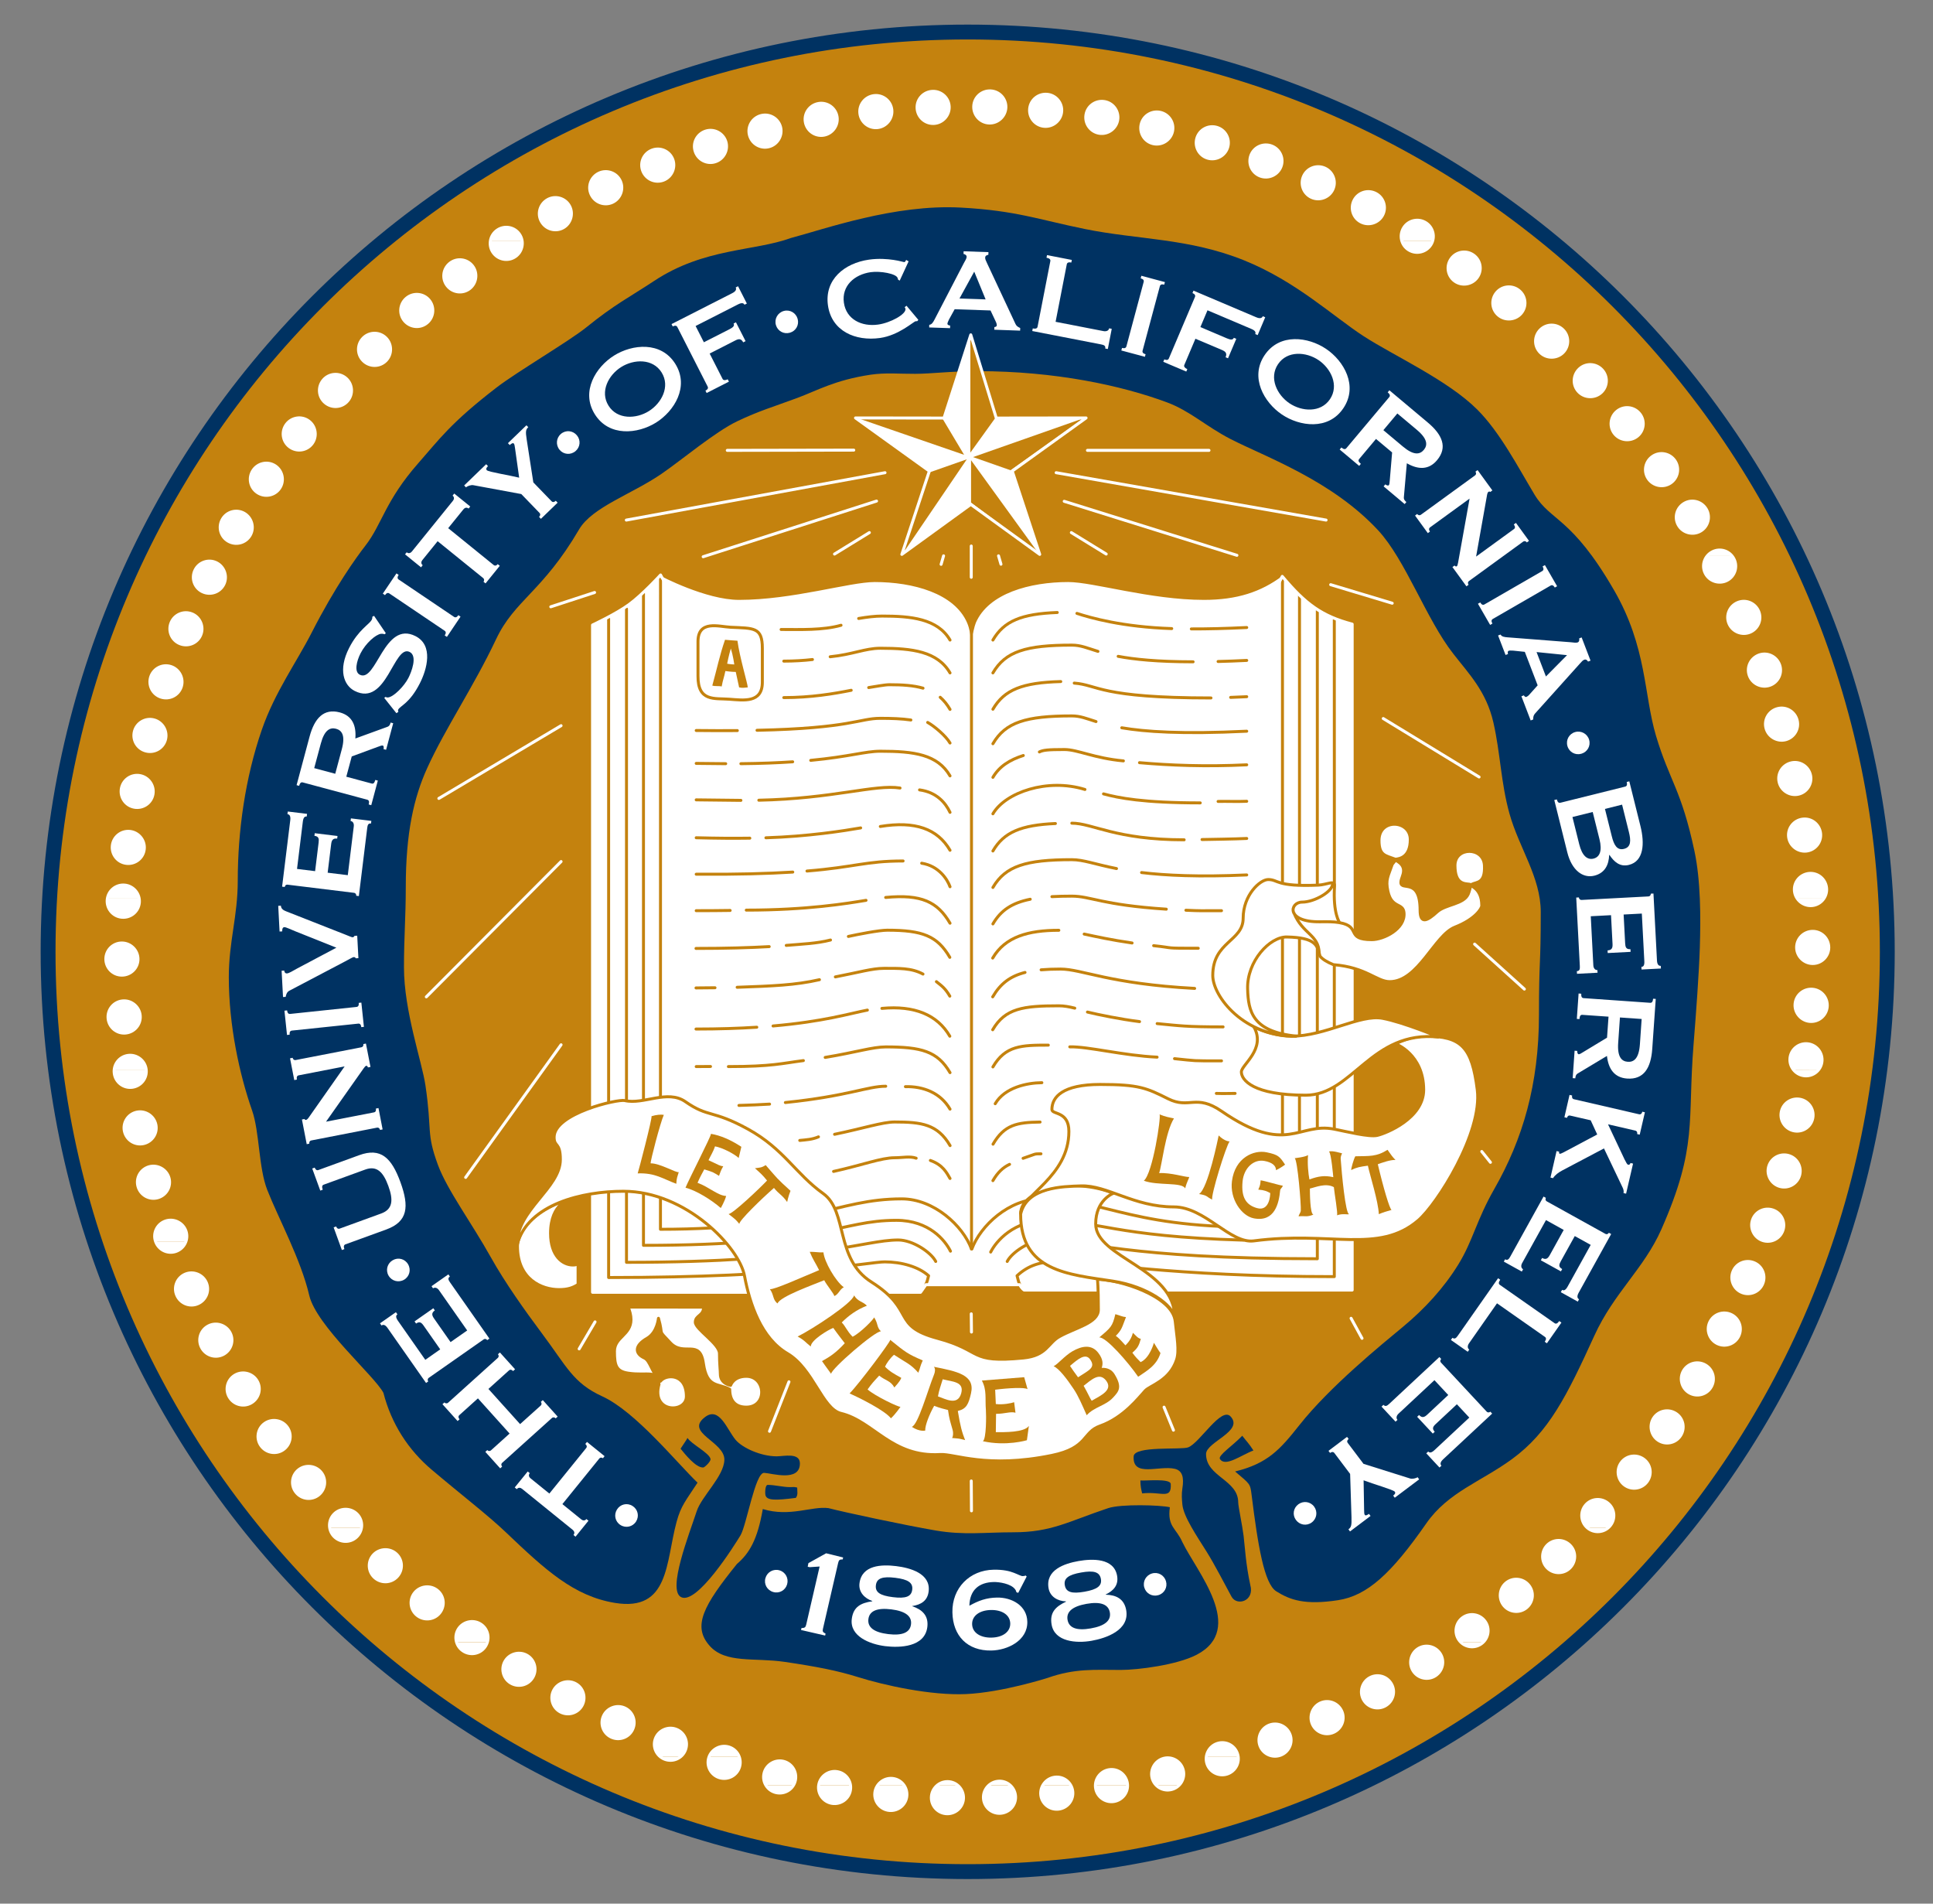 <svg width="65" height="64" viewBox="0 0 65 64" fill="none" xmlns="http://www.w3.org/2000/svg">
<rect x="0" y="0" width="65" height="64" fill="#808080" stroke="none"/>
<path d="M1.617 32C1.617 14.921 15.462 1.077 32.54 1.077C49.618 1.077 63.463 14.921 63.463 32C63.463 49.078 49.618 62.923 32.54 62.923C15.462 62.923 1.617 49.078 1.617 32Z" fill="#C4820E"/>
<path d="M1.617 32C1.617 14.921 15.462 1.077 32.54 1.077C49.618 1.077 63.463 14.921 63.463 32C63.463 49.078 49.618 62.923 32.54 62.923C15.462 62.923 1.617 49.078 1.617 32Z" stroke="#003262" stroke-width="0.5" stroke-miterlimit="3.864"/>
<path fill-rule="evenodd" clip-rule="evenodd" d="M38.881 60.021C39.011 60.151 39.204 60.212 39.393 60.164C39.493 60.139 39.58 60.089 39.647 60.021L38.881 60.021ZM36.835 60.021C36.834 60.053 36.836 60.085 36.841 60.118C36.888 60.413 37.166 60.612 37.458 60.566C37.729 60.523 37.922 60.288 37.916 60.021L36.835 60.021ZM35.066 60.021C35.011 60.119 34.985 60.235 34.999 60.353C35.036 60.65 35.306 60.858 35.599 60.822C35.897 60.786 36.108 60.519 36.072 60.221C36.063 60.149 36.04 60.081 36.007 60.021H35.066ZM33.252 60.021C33.135 60.124 33.064 60.278 33.07 60.443C33.08 60.742 33.331 60.973 33.627 60.963C33.926 60.952 34.16 60.705 34.15 60.406C34.145 60.252 34.077 60.116 33.972 60.021L33.252 60.021ZM31.517 60.021C31.398 60.119 31.321 60.266 31.318 60.429C31.313 60.728 31.552 60.972 31.847 60.977C32.147 60.982 32.394 60.747 32.399 60.448C32.402 60.276 32.326 60.122 32.204 60.02L31.517 60.021ZM29.513 60.021C29.46 60.096 29.426 60.186 29.417 60.283C29.392 60.581 29.613 60.841 29.907 60.867C30.205 60.893 30.468 60.675 30.494 60.377C30.506 60.245 30.47 60.121 30.401 60.02L29.513 60.021ZM27.529 60.021C27.488 60.313 27.689 60.583 27.978 60.629C28.274 60.675 28.552 60.477 28.598 60.181C28.607 60.127 28.607 60.073 28.6 60.021L27.529 60.021ZM25.755 60.021C25.829 60.144 25.953 60.237 26.104 60.269C26.336 60.318 26.565 60.213 26.681 60.021L25.755 60.021Z" fill="white"/>
<path fill-rule="evenodd" clip-rule="evenodd" d="M39.647 60.021C39.776 59.892 39.836 59.701 39.789 59.51C39.716 59.22 39.425 59.042 39.135 59.114C38.845 59.187 38.669 59.485 38.74 59.772C38.764 59.87 38.814 59.955 38.88 60.021L39.647 60.021ZM37.915 60.021C37.914 59.997 37.912 59.973 37.908 59.949C37.862 59.653 37.587 59.45 37.292 59.497C37.029 59.539 36.841 59.766 36.834 60.021L37.915 60.021ZM36.006 60.021C35.902 59.835 35.695 59.721 35.471 59.749C35.294 59.771 35.148 59.877 35.066 60.021L36.006 60.021ZM33.972 60.021C33.872 59.931 33.738 59.877 33.592 59.883C33.461 59.887 33.343 59.939 33.252 60.02L33.972 60.021ZM32.204 60.021C32.113 59.945 31.997 59.899 31.869 59.897C31.736 59.894 31.612 59.941 31.516 60.021L32.204 60.021ZM30.4 60.021C30.312 59.893 30.171 59.805 30.005 59.79C29.805 59.773 29.62 59.868 29.513 60.021L30.4 60.021ZM28.6 60.021C28.568 59.791 28.392 59.6 28.151 59.562C27.855 59.515 27.576 59.721 27.53 60.012C27.53 60.015 27.529 60.018 27.529 60.021L28.6 60.021ZM26.68 60.021C26.71 59.971 26.733 59.915 26.746 59.855C26.808 59.562 26.624 59.275 26.332 59.212C26.039 59.15 25.75 59.341 25.688 59.63C25.659 59.77 25.686 59.908 25.754 60.021H26.68ZM40.565 59.059C40.554 59.138 40.56 59.218 40.586 59.297C40.678 59.582 40.983 59.734 41.264 59.643C41.517 59.56 41.67 59.312 41.636 59.058L40.565 59.059ZM23.845 59.059C23.84 59.07 23.836 59.082 23.833 59.093C23.745 59.38 23.908 59.679 24.19 59.766C24.477 59.853 24.779 59.696 24.867 59.409C24.903 59.29 24.897 59.167 24.856 59.059L23.845 59.059ZM22.2 59.059C22.244 59.094 22.294 59.124 22.349 59.145C22.538 59.218 22.742 59.179 22.888 59.059L22.2 59.059Z" fill="white"/>
<path fill-rule="evenodd" clip-rule="evenodd" d="M43.379 58.31C43.272 58.031 42.961 57.89 42.682 57.997C42.403 58.104 42.264 58.422 42.37 58.698C42.477 58.977 42.79 59.114 43.066 59.008C43.345 58.9 43.486 58.59 43.379 58.31ZM45.115 57.52C44.989 57.249 44.669 57.13 44.398 57.256C44.127 57.383 44.011 57.709 44.135 57.977C44.262 58.248 44.583 58.362 44.851 58.237C45.122 58.111 45.242 57.791 45.115 57.52ZM46.793 56.618C46.648 56.356 46.321 56.26 46.059 56.405C45.797 56.55 45.705 56.884 45.848 57.142C45.993 57.404 46.321 57.496 46.58 57.352C46.842 57.207 46.938 56.88 46.793 56.618ZM48.423 55.584C48.256 55.336 47.921 55.268 47.673 55.436C47.425 55.603 47.362 55.943 47.527 56.188C47.694 56.437 48.029 56.499 48.275 56.334C48.523 56.166 48.59 55.832 48.423 55.584ZM17.908 56.408C18.067 56.155 17.993 55.822 17.739 55.663C17.485 55.504 17.148 55.585 16.992 55.836C16.833 56.089 16.913 56.421 17.163 56.578C17.417 56.736 17.75 56.662 17.908 56.408ZM19.574 57.334C19.714 57.07 19.617 56.742 19.353 56.602C19.089 56.462 18.758 56.566 18.619 56.826C18.479 57.09 18.581 57.416 18.842 57.555C19.106 57.695 19.433 57.598 19.574 57.334ZM21.273 58.143C21.4 57.872 21.286 57.551 21.015 57.424C20.743 57.298 20.419 57.419 20.294 57.687C20.167 57.958 20.286 58.277 20.554 58.402C20.826 58.529 21.147 58.415 21.273 58.143ZM41.636 59.059C41.632 59.027 41.624 58.995 41.614 58.963C41.522 58.678 41.219 58.521 40.934 58.614C40.73 58.68 40.592 58.86 40.565 59.06L41.636 59.059ZM24.857 59.059C24.8 58.908 24.677 58.784 24.511 58.733C24.236 58.649 23.945 58.798 23.845 59.059L24.857 59.059ZM22.888 59.059C22.958 59.002 23.014 58.927 23.049 58.837C23.156 58.557 23.02 58.245 22.74 58.137C22.461 58.03 22.145 58.173 22.04 58.449C21.954 58.673 22.027 58.916 22.201 59.059L22.888 59.059ZM49.123 55.213C49.308 55.393 49.601 55.418 49.815 55.262C49.837 55.247 49.856 55.23 49.875 55.212L49.123 55.213ZM15.353 55.213C15.386 55.321 15.453 55.42 15.552 55.491C15.794 55.667 16.131 55.616 16.307 55.374C16.344 55.324 16.371 55.269 16.388 55.213H15.353Z" fill="white"/>
<path fill-rule="evenodd" clip-rule="evenodd" d="M51.402 53.289C51.21 53.059 50.87 53.027 50.641 53.219C50.412 53.412 50.384 53.757 50.574 53.984C50.767 54.213 51.107 54.24 51.333 54.05C51.562 53.858 51.595 53.518 51.402 53.289ZM52.794 51.95C52.583 51.738 52.242 51.736 52.03 51.947C51.818 52.158 51.821 52.505 52.03 52.714C52.242 52.926 52.583 52.923 52.792 52.714C53.003 52.502 53.006 52.161 52.794 51.95ZM13.352 53.008C13.556 52.789 13.547 52.448 13.328 52.244C13.109 52.04 12.763 52.055 12.561 52.271C12.357 52.49 12.372 52.831 12.588 53.032C12.807 53.236 13.148 53.227 13.352 53.008ZM14.777 54.236C14.969 54.007 14.942 53.667 14.713 53.475C14.484 53.282 14.139 53.315 13.949 53.541C13.756 53.771 13.789 54.11 14.015 54.3C14.244 54.493 14.584 54.465 14.777 54.236ZM49.875 55.212C50.065 55.028 50.098 54.728 49.937 54.507C49.761 54.265 49.425 54.209 49.183 54.385C48.941 54.561 48.889 54.904 49.063 55.143C49.081 55.168 49.101 55.191 49.122 55.212L49.875 55.212ZM16.387 55.212C16.453 54.998 16.381 54.758 16.19 54.619C15.948 54.443 15.606 54.5 15.432 54.739C15.329 54.881 15.305 55.057 15.353 55.212L16.387 55.212ZM53.378 51.366C53.583 51.541 53.88 51.534 54.078 51.365L53.378 51.366ZM11.086 51.366C11.103 51.468 11.149 51.566 11.224 51.648C11.428 51.866 11.769 51.881 11.988 51.677C12.08 51.591 12.136 51.481 12.155 51.366L11.086 51.366Z" fill="white"/>
<path fill-rule="evenodd" clip-rule="evenodd" d="M55.277 49.062C55.038 48.882 54.7 48.927 54.52 49.166C54.34 49.405 54.391 49.747 54.627 49.925C54.865 50.105 55.203 50.055 55.381 49.819C55.561 49.58 55.516 49.242 55.277 49.062ZM56.362 47.525C56.114 47.358 55.779 47.42 55.611 47.668C55.444 47.916 55.513 48.256 55.758 48.421C56.006 48.589 56.34 48.521 56.505 48.276C56.673 48.028 56.61 47.692 56.362 47.525ZM57.347 45.892C57.088 45.742 56.758 45.828 56.608 46.087C56.458 46.346 56.551 46.681 56.807 46.828C57.066 46.978 57.395 46.887 57.542 46.631C57.692 46.372 57.606 46.042 57.347 45.892ZM58.22 44.198C57.951 44.067 57.627 44.176 57.496 44.445C57.365 44.714 57.48 45.04 57.746 45.17C58.015 45.301 58.337 45.188 58.466 44.922C58.597 44.653 58.489 44.33 58.22 44.198ZM58.979 42.451C58.702 42.339 58.387 42.47 58.275 42.748C58.163 43.025 58.3 43.343 58.574 43.453C58.852 43.566 59.165 43.43 59.276 43.156C59.388 42.878 59.257 42.563 58.979 42.451ZM6.651 43.832C6.926 43.715 7.056 43.4 6.939 43.124C6.822 42.849 6.5 42.721 6.228 42.837C5.953 42.954 5.827 43.271 5.943 43.543C6.06 43.819 6.375 43.949 6.651 43.832ZM7.502 45.538C7.768 45.402 7.876 45.078 7.741 44.812C7.605 44.545 7.274 44.44 7.011 44.575C6.744 44.71 6.642 45.036 6.776 45.299C6.912 45.566 7.235 45.673 7.502 45.538ZM8.446 47.166C8.705 47.017 8.796 46.688 8.646 46.428C8.497 46.169 8.161 46.082 7.905 46.23C7.646 46.38 7.561 46.71 7.708 46.966C7.858 47.225 8.187 47.316 8.446 47.166ZM9.518 48.743C9.766 48.575 9.834 48.241 9.666 47.993C9.499 47.745 9.158 47.681 8.913 47.847C8.665 48.014 8.603 48.349 8.768 48.594C8.935 48.842 9.27 48.91 9.518 48.743ZM10.716 50.258C10.948 50.07 10.987 49.731 10.798 49.498C10.61 49.266 10.265 49.232 10.036 49.418C9.803 49.606 9.77 49.946 9.956 50.175C10.144 50.408 10.483 50.446 10.716 50.258ZM54.078 51.366C54.098 51.348 54.117 51.33 54.134 51.309C54.33 51.084 54.309 50.743 54.083 50.547C53.858 50.35 53.517 50.371 53.321 50.597C53.124 50.823 53.151 51.169 53.374 51.362C53.376 51.364 53.377 51.365 53.378 51.366L54.078 51.366ZM12.155 51.366C12.181 51.208 12.136 51.04 12.018 50.913C11.814 50.694 11.467 50.685 11.251 50.886C11.114 51.014 11.059 51.195 11.087 51.365L12.155 51.366ZM5.235 41.749C5.337 42.023 5.637 42.169 5.916 42.073C6.076 42.018 6.194 41.896 6.249 41.749L5.235 41.749Z" fill="white"/>
<path fill-rule="evenodd" clip-rule="evenodd" d="M59.619 40.681C59.337 40.583 59.029 40.73 58.931 41.013C58.834 41.297 58.988 41.607 59.268 41.703C59.55 41.8 59.856 41.648 59.952 41.369C60.05 41.086 59.903 40.778 59.619 40.681ZM60.136 38.846C59.847 38.768 59.55 38.937 59.472 39.226C59.395 39.515 59.571 39.813 59.856 39.89C60.145 39.967 60.439 39.794 60.516 39.509C60.593 39.22 60.425 38.923 60.136 38.846ZM60.523 36.956C60.229 36.904 59.948 37.098 59.896 37.392C59.844 37.687 60.045 37.969 60.336 38.02C60.63 38.072 60.908 37.875 60.96 37.584C61.012 37.289 60.818 37.008 60.523 36.956ZM4.823 38.448C5.116 38.386 5.304 38.101 5.241 37.809C5.179 37.516 4.887 37.329 4.598 37.391C4.305 37.453 4.122 37.74 4.183 38.029C4.245 38.322 4.53 38.51 4.823 38.448ZM5.299 40.269C5.588 40.191 5.761 39.897 5.684 39.608C5.606 39.319 5.305 39.148 5.02 39.224C4.731 39.302 4.562 39.599 4.639 39.884C4.716 40.173 5.01 40.346 5.299 40.269ZM6.249 41.749C6.291 41.637 6.295 41.51 6.253 41.387C6.156 41.104 5.843 40.955 5.564 41.051C5.281 41.148 5.134 41.456 5.23 41.735C5.231 41.74 5.233 41.745 5.235 41.749L6.249 41.749ZM60.319 35.98C60.404 36.08 60.526 36.149 60.665 36.166C60.852 36.189 61.029 36.113 61.141 35.979L60.319 35.98ZM3.839 35.98C3.837 36.014 3.838 36.048 3.842 36.082C3.878 36.379 4.146 36.591 4.443 36.555C4.731 36.52 4.94 36.266 4.918 35.979L3.839 35.98Z" fill="white"/>
<path fill-rule="evenodd" clip-rule="evenodd" d="M60.958 33.259C60.66 33.229 60.393 33.444 60.363 33.743C60.333 34.042 60.555 34.309 60.85 34.339C61.149 34.369 61.412 34.15 61.442 33.855C61.472 33.556 61.257 33.289 60.958 33.259ZM60.956 31.312C60.657 31.312 60.414 31.551 60.414 31.851C60.414 32.15 60.661 32.393 60.956 32.393C61.255 32.393 61.495 32.15 61.495 31.854C61.495 31.555 61.255 31.312 60.956 31.312ZM4.097 32.784C4.396 32.784 4.64 32.545 4.64 32.246C4.64 31.946 4.393 31.703 4.097 31.703C3.798 31.703 3.559 31.946 3.559 32.242C3.559 32.541 3.798 32.784 4.097 32.784ZM4.227 34.73C4.525 34.7 4.744 34.437 4.714 34.138C4.685 33.839 4.414 33.621 4.119 33.651C3.82 33.681 3.605 33.947 3.635 34.242C3.664 34.541 3.928 34.76 4.227 34.73ZM61.141 35.98C61.207 35.902 61.251 35.805 61.265 35.697C61.301 35.401 61.093 35.13 60.796 35.093C60.499 35.057 60.229 35.265 60.192 35.562C60.173 35.718 60.224 35.868 60.319 35.979L61.141 35.98ZM4.918 35.98C4.917 35.971 4.916 35.962 4.915 35.954C4.879 35.657 4.604 35.446 4.311 35.482C4.049 35.514 3.856 35.729 3.839 35.98L4.918 35.98ZM60.434 30.21C60.544 30.369 60.735 30.465 60.937 30.445C61.104 30.428 61.244 30.337 61.331 30.209L60.434 30.21ZM3.61 30.21C3.609 30.221 3.607 30.231 3.606 30.241C3.576 30.54 3.791 30.807 4.09 30.837C4.389 30.867 4.655 30.652 4.685 30.353C4.69 30.304 4.688 30.256 4.68 30.209L3.61 30.21Z" fill="white"/>
<path fill-rule="evenodd" clip-rule="evenodd" d="M60.618 27.539C60.321 27.575 60.109 27.843 60.145 28.14C60.182 28.437 60.457 28.648 60.75 28.612C61.047 28.575 61.255 28.305 61.219 28.012C61.183 27.715 60.915 27.502 60.618 27.539ZM60.243 25.645C59.95 25.707 59.762 25.992 59.824 26.285C59.887 26.577 60.179 26.764 60.468 26.702C60.76 26.64 60.944 26.352 60.883 26.064C60.82 25.771 60.536 25.583 60.243 25.645ZM4.517 27.139C4.812 27.191 5.093 26.997 5.145 26.703C5.197 26.408 4.996 26.126 4.705 26.075C4.41 26.022 4.132 26.22 4.081 26.511C4.029 26.806 4.222 27.087 4.517 27.139ZM4.256 29.027C4.553 29.059 4.82 28.846 4.851 28.548C4.883 28.251 4.663 27.983 4.369 27.952C4.071 27.921 3.808 28.138 3.777 28.432C3.745 28.729 3.958 28.996 4.256 29.027ZM61.331 30.21C61.4 30.108 61.434 29.983 61.421 29.853C61.391 29.554 61.128 29.335 60.829 29.365C60.53 29.395 60.311 29.659 60.341 29.957C60.351 30.051 60.384 30.137 60.434 30.21L61.331 30.21ZM4.681 30.21C4.64 29.973 4.445 29.782 4.198 29.757C3.91 29.729 3.654 29.931 3.61 30.21L4.681 30.21ZM59.375 24.44C59.378 24.455 59.381 24.47 59.385 24.484C59.463 24.773 59.764 24.944 60.049 24.868C60.26 24.812 60.406 24.639 60.441 24.439L59.375 24.44ZM4.583 24.44C4.556 24.484 4.535 24.532 4.521 24.584C4.443 24.873 4.612 25.17 4.901 25.247C5.19 25.325 5.487 25.157 5.564 24.867C5.605 24.716 5.576 24.563 5.499 24.44L4.583 24.44Z" fill="white"/>
<path fill-rule="evenodd" clip-rule="evenodd" d="M59.158 22.018C58.875 22.116 58.723 22.421 58.821 22.704C58.918 22.987 59.231 23.137 59.51 23.04C59.793 22.943 59.94 22.635 59.844 22.356C59.747 22.073 59.441 21.921 59.158 22.018ZM58.428 20.259C58.153 20.376 58.023 20.691 58.14 20.966C58.257 21.242 58.579 21.369 58.851 21.254C59.126 21.137 59.252 20.82 59.136 20.548C59.019 20.272 58.704 20.142 58.428 20.259ZM6.803 19.891C7.072 20.022 7.396 19.914 7.527 19.645C7.658 19.376 7.543 19.049 7.277 18.919C7.008 18.788 6.686 18.902 6.557 19.168C6.426 19.436 6.534 19.76 6.803 19.891ZM6.049 21.64C6.326 21.752 6.641 21.621 6.754 21.344C6.866 21.066 6.728 20.748 6.454 20.638C6.176 20.526 5.863 20.662 5.753 20.936C5.641 21.213 5.771 21.528 6.049 21.64ZM5.413 23.437C5.698 23.529 6.003 23.377 6.095 23.092C6.188 22.807 6.028 22.5 5.747 22.409C5.463 22.316 5.16 22.473 5.069 22.754C4.976 23.039 5.129 23.344 5.413 23.437ZM60.441 24.44C60.454 24.364 60.451 24.286 60.43 24.208C60.353 23.919 60.059 23.746 59.77 23.824C59.495 23.897 59.326 24.166 59.375 24.44L60.441 24.44ZM5.499 24.44C5.428 24.327 5.317 24.24 5.181 24.203C4.944 24.14 4.704 24.244 4.583 24.44L5.499 24.44ZM57.425 18.67C57.278 18.831 57.238 19.071 57.343 19.277C57.479 19.544 57.809 19.648 58.072 19.514C58.339 19.378 58.442 19.053 58.308 18.79C58.285 18.745 58.257 18.705 58.225 18.67L57.425 18.67Z" fill="white"/>
<path fill-rule="evenodd" clip-rule="evenodd" d="M56.639 16.92C56.38 17.07 56.289 17.398 56.439 17.658C56.588 17.917 56.924 18.004 57.18 17.856C57.439 17.707 57.525 17.376 57.377 17.12C57.227 16.861 56.898 16.77 56.639 16.92ZM55.572 15.342C55.324 15.509 55.256 15.843 55.423 16.091C55.591 16.34 55.931 16.403 56.176 16.238C56.424 16.07 56.487 15.735 56.322 15.49C56.154 15.242 55.82 15.174 55.572 15.342ZM54.377 13.824C54.144 14.012 54.106 14.351 54.294 14.584C54.482 14.817 54.827 14.85 55.057 14.664C55.289 14.476 55.322 14.136 55.137 13.907C54.948 13.674 54.609 13.636 54.377 13.824ZM53.108 12.402C52.889 12.606 52.874 12.947 53.078 13.166C53.282 13.385 53.629 13.394 53.845 13.193C54.064 12.989 54.073 12.648 53.871 12.432C53.667 12.213 53.326 12.198 53.108 12.402ZM12.212 12.126C12.423 12.338 12.764 12.341 12.976 12.129C13.188 11.917 13.185 11.571 12.976 11.362C12.764 11.15 12.423 11.153 12.214 11.362C12.003 11.573 12 11.915 12.212 12.126ZM10.926 13.533C11.152 13.73 11.492 13.708 11.688 13.483C11.885 13.257 11.858 12.911 11.635 12.718C11.409 12.521 11.069 12.548 10.875 12.771C10.679 12.996 10.7 13.337 10.926 13.533ZM9.736 15.021C9.975 15.201 10.313 15.156 10.493 14.917C10.673 14.678 10.622 14.335 10.386 14.157C10.148 13.977 9.81 14.027 9.632 14.263C9.452 14.502 9.497 14.84 9.736 15.021ZM8.653 16.559C8.901 16.727 9.237 16.664 9.404 16.416C9.571 16.168 9.503 15.829 9.258 15.663C9.01 15.496 8.675 15.564 8.51 15.809C8.343 16.057 8.405 16.392 8.653 16.559ZM7.673 18.194C7.932 18.344 8.262 18.258 8.412 17.999C8.562 17.74 8.469 17.406 8.214 17.258C7.954 17.109 7.625 17.2 7.478 17.456C7.328 17.715 7.414 18.045 7.673 18.194ZM58.225 18.67C58.065 18.494 57.803 18.438 57.581 18.551C57.52 18.582 57.468 18.622 57.425 18.67H58.225ZM51.954 10.977C51.897 11.004 51.843 11.04 51.795 11.088C51.584 11.299 51.581 11.64 51.793 11.852C52.004 12.063 52.351 12.061 52.56 11.852C52.771 11.64 52.769 11.299 52.56 11.09C52.511 11.041 52.456 11.004 52.396 10.977L51.954 10.977Z" fill="white"/>
<path fill-rule="evenodd" clip-rule="evenodd" d="M50.325 9.837C50.133 10.066 50.16 10.406 50.389 10.598C50.618 10.791 50.964 10.758 51.154 10.531C51.346 10.302 51.313 9.963 51.087 9.773C50.858 9.58 50.518 9.608 50.325 9.837ZM48.798 8.695C48.622 8.937 48.673 9.274 48.915 9.45C49.157 9.626 49.499 9.569 49.673 9.33C49.848 9.088 49.792 8.751 49.553 8.578C49.311 8.402 48.974 8.453 48.798 8.695ZM15.036 9.606C15.22 9.842 15.558 9.886 15.794 9.702C16.03 9.517 16.07 9.173 15.888 8.94C15.704 8.704 15.364 8.665 15.132 8.847C14.896 9.032 14.852 9.37 15.036 9.606ZM13.6 10.784C13.793 11.013 14.132 11.046 14.362 10.853C14.591 10.661 14.618 10.316 14.428 10.089C14.236 9.86 13.896 9.833 13.67 10.023C13.44 10.215 13.408 10.555 13.6 10.784ZM52.396 10.977C52.256 10.914 52.094 10.914 51.954 10.978L52.396 10.977ZM47.136 8.092C47.171 8.216 47.25 8.328 47.369 8.402C47.623 8.561 47.959 8.48 48.116 8.23C48.144 8.186 48.164 8.14 48.177 8.093L47.136 8.092ZM16.491 8.092C16.469 8.223 16.494 8.363 16.575 8.483C16.743 8.731 17.077 8.799 17.325 8.631C17.506 8.509 17.589 8.294 17.556 8.092L16.491 8.092Z" fill="white"/>
<path fill-rule="evenodd" clip-rule="evenodd" d="M45.536 6.728C45.396 6.992 45.493 7.319 45.757 7.459C46.021 7.6 46.352 7.496 46.491 7.235C46.631 6.971 46.529 6.645 46.268 6.507C46.004 6.366 45.677 6.463 45.536 6.728ZM43.838 5.915C43.712 6.186 43.826 6.508 44.097 6.634C44.368 6.761 44.693 6.64 44.818 6.372C44.944 6.101 44.825 5.781 44.558 5.656C44.286 5.53 43.965 5.644 43.838 5.915ZM42.065 5.217C41.958 5.497 42.094 5.81 42.373 5.917C42.653 6.024 42.968 5.881 43.074 5.605C43.181 5.325 43.04 5.015 42.764 4.909C42.485 4.802 42.172 4.938 42.065 5.217ZM40.248 4.64C40.161 4.926 40.319 5.229 40.605 5.316C40.891 5.404 41.196 5.239 41.282 4.956C41.369 4.67 41.207 4.37 40.924 4.284C40.638 4.196 40.336 4.354 40.248 4.64ZM38.371 4.19C38.309 4.483 38.492 4.77 38.785 4.832C39.078 4.895 39.367 4.704 39.428 4.415C39.49 4.122 39.302 3.837 39.013 3.776C38.721 3.714 38.433 3.897 38.371 4.19ZM36.517 3.861C36.47 4.156 36.669 4.434 36.964 4.481C37.26 4.528 37.538 4.322 37.585 4.03C37.631 3.734 37.429 3.46 37.137 3.414C36.841 3.367 36.564 3.565 36.517 3.861ZM34.623 3.66C34.597 3.958 34.815 4.221 35.112 4.247C35.411 4.273 35.674 4.048 35.7 3.754C35.726 3.456 35.505 3.196 35.211 3.17C34.913 3.144 34.649 3.361 34.623 3.66ZM32.743 3.575C32.733 3.874 32.964 4.126 33.263 4.136C33.562 4.146 33.813 3.908 33.824 3.613C33.834 3.314 33.6 3.066 33.304 3.056C33.005 3.045 32.754 3.276 32.743 3.575ZM30.838 3.628C30.848 3.927 31.096 4.161 31.395 4.151C31.694 4.141 31.928 3.885 31.918 3.59C31.908 3.291 31.656 3.06 31.361 3.071C31.062 3.081 30.827 3.329 30.838 3.628ZM28.915 3.816C28.952 4.113 29.219 4.325 29.516 4.289C29.813 4.252 30.024 3.977 29.988 3.684C29.952 3.387 29.681 3.179 29.388 3.215C29.091 3.252 28.879 3.519 28.915 3.816ZM27.079 4.095C27.126 4.39 27.401 4.593 27.696 4.546C27.992 4.499 28.193 4.217 28.147 3.925C28.1 3.63 27.823 3.431 27.531 3.478C27.235 3.524 27.033 3.799 27.079 4.095ZM25.2 4.537C25.273 4.828 25.564 5.006 25.854 4.933C26.144 4.861 26.32 4.563 26.249 4.276C26.177 3.986 25.883 3.812 25.596 3.884C25.306 3.956 25.128 4.247 25.2 4.537ZM23.377 5.088C23.469 5.373 23.772 5.53 24.056 5.437C24.341 5.345 24.496 5.035 24.405 4.754C24.312 4.47 24.007 4.317 23.726 4.408C23.441 4.501 23.284 4.804 23.377 5.088ZM21.613 5.744C21.72 6.023 22.03 6.164 22.31 6.057C22.589 5.95 22.728 5.632 22.622 5.356C22.515 5.077 22.202 4.941 21.926 5.047C21.647 5.154 21.506 5.464 21.613 5.744ZM19.879 6.538C20.005 6.809 20.325 6.928 20.596 6.802C20.867 6.675 20.983 6.349 20.858 6.081C20.732 5.81 20.41 5.696 20.142 5.82C19.871 5.947 19.752 6.267 19.879 6.538ZM18.203 7.444C18.348 7.706 18.675 7.803 18.936 7.658C19.198 7.513 19.291 7.179 19.148 6.92C19.003 6.659 18.674 6.567 18.416 6.71C18.154 6.856 18.058 7.183 18.203 7.444ZM48.177 8.092C48.242 7.867 48.152 7.617 47.945 7.487C47.691 7.329 47.358 7.403 47.199 7.657C47.115 7.792 47.097 7.95 47.136 8.092L48.177 8.092ZM17.556 8.092C17.544 8.017 17.516 7.944 17.471 7.878C17.304 7.63 16.969 7.568 16.724 7.733C16.596 7.819 16.515 7.95 16.491 8.091L17.556 8.092Z" fill="white"/>
<path d="M34.15 60.406C34.139 60.107 33.891 59.872 33.593 59.883C33.293 59.893 33.059 60.148 33.069 60.443C33.08 60.742 33.331 60.973 33.626 60.963C33.925 60.952 34.16 60.705 34.15 60.406ZM36.072 60.221C36.035 59.925 35.768 59.712 35.471 59.749C35.174 59.785 34.963 60.06 34.999 60.353C35.035 60.65 35.306 60.858 35.599 60.822C35.896 60.786 36.108 60.519 36.072 60.221ZM37.909 59.949C37.862 59.653 37.587 59.45 37.292 59.497C36.996 59.544 36.795 59.826 36.841 60.118C36.888 60.413 37.165 60.612 37.457 60.566C37.753 60.519 37.956 60.244 37.909 59.949ZM39.789 59.51C39.717 59.22 39.425 59.042 39.135 59.114C38.845 59.187 38.669 59.485 38.74 59.772C38.812 60.062 39.106 60.236 39.393 60.164C39.683 60.092 39.861 59.801 39.789 59.51ZM41.614 58.963C41.522 58.678 41.219 58.521 40.934 58.614C40.65 58.706 40.495 59.016 40.586 59.297C40.678 59.581 40.984 59.734 41.265 59.643C41.549 59.55 41.706 59.247 41.614 58.963ZM43.379 58.31C43.272 58.031 42.961 57.89 42.682 57.997C42.402 58.104 42.264 58.422 42.37 58.698C42.477 58.977 42.79 59.113 43.066 59.008C43.345 58.9 43.486 58.59 43.379 58.31ZM45.115 57.52C44.988 57.249 44.669 57.13 44.397 57.256C44.126 57.383 44.01 57.709 44.135 57.977C44.262 58.248 44.583 58.362 44.851 58.237C45.122 58.111 45.241 57.791 45.115 57.52ZM46.793 56.618C46.648 56.356 46.321 56.26 46.059 56.405C45.797 56.55 45.704 56.884 45.847 57.142C45.993 57.404 46.321 57.496 46.58 57.352C46.842 57.207 46.938 56.88 46.793 56.618ZM48.423 55.584C48.255 55.336 47.921 55.268 47.673 55.435C47.425 55.603 47.361 55.943 47.527 56.188C47.694 56.437 48.029 56.499 48.274 56.334C48.522 56.166 48.59 55.832 48.423 55.584ZM49.937 54.507C49.761 54.265 49.425 54.209 49.183 54.385C48.941 54.561 48.889 54.904 49.063 55.143C49.239 55.385 49.576 55.436 49.815 55.262C50.057 55.086 50.113 54.749 49.937 54.507ZM51.402 53.289C51.21 53.059 50.87 53.027 50.641 53.219C50.412 53.412 50.384 53.757 50.574 53.984C50.767 54.213 51.107 54.24 51.333 54.05C51.562 53.858 51.595 53.518 51.402 53.289ZM52.794 51.95C52.583 51.738 52.242 51.736 52.03 51.947C51.819 52.159 51.821 52.505 52.03 52.714C52.242 52.926 52.583 52.923 52.792 52.714C53.003 52.502 53.006 52.161 52.794 51.95ZM54.083 50.547C53.857 50.35 53.517 50.371 53.321 50.597C53.124 50.823 53.151 51.169 53.374 51.362C53.6 51.559 53.94 51.532 54.134 51.309C54.33 51.084 54.309 50.743 54.083 50.547ZM55.277 49.062C55.038 48.882 54.7 48.927 54.52 49.166C54.34 49.405 54.39 49.747 54.626 49.925C54.865 50.105 55.203 50.055 55.381 49.819C55.561 49.58 55.516 49.242 55.277 49.062ZM56.362 47.525C56.114 47.358 55.779 47.42 55.611 47.668C55.444 47.916 55.513 48.256 55.758 48.421C56.006 48.589 56.34 48.521 56.505 48.276C56.673 48.028 56.61 47.692 56.362 47.525ZM57.347 45.892C57.088 45.742 56.758 45.828 56.608 46.087C56.458 46.346 56.55 46.681 56.806 46.828C57.066 46.978 57.395 46.887 57.542 46.631C57.692 46.372 57.606 46.042 57.347 45.892ZM58.22 44.198C57.951 44.067 57.627 44.176 57.496 44.445C57.365 44.714 57.48 45.04 57.746 45.17C58.015 45.301 58.336 45.188 58.466 44.922C58.597 44.653 58.489 44.33 58.22 44.198ZM58.979 42.451C58.702 42.339 58.386 42.47 58.275 42.748C58.162 43.025 58.3 43.343 58.574 43.453C58.852 43.566 59.165 43.43 59.275 43.156C59.388 42.878 59.257 42.563 58.979 42.451ZM59.619 40.681C59.336 40.583 59.029 40.73 58.931 41.013C58.834 41.297 58.988 41.607 59.267 41.703C59.55 41.8 59.856 41.648 59.952 41.369C60.05 41.086 59.902 40.778 59.619 40.681ZM60.136 38.846C59.847 38.768 59.55 38.937 59.472 39.226C59.395 39.515 59.57 39.813 59.856 39.89C60.145 39.967 60.439 39.794 60.516 39.509C60.593 39.22 60.425 38.923 60.136 38.846ZM60.523 36.956C60.229 36.904 59.948 37.098 59.896 37.392C59.844 37.687 60.044 37.969 60.336 38.02C60.63 38.072 60.908 37.875 60.959 37.584C61.011 37.289 60.818 37.008 60.523 36.956ZM60.796 35.093C60.499 35.057 60.229 35.265 60.192 35.562C60.156 35.859 60.371 36.13 60.664 36.166C60.961 36.203 61.229 35.991 61.265 35.697C61.301 35.401 61.093 35.13 60.796 35.093ZM60.958 33.259C60.66 33.229 60.393 33.444 60.363 33.743C60.333 34.042 60.555 34.309 60.85 34.339C61.149 34.369 61.412 34.15 61.442 33.855C61.472 33.556 61.257 33.289 60.958 33.259ZM60.956 31.312C60.657 31.312 60.414 31.551 60.414 31.851C60.414 32.15 60.661 32.393 60.956 32.393C61.255 32.393 61.495 32.15 61.495 31.854C61.495 31.555 61.255 31.312 60.956 31.312ZM60.829 29.365C60.53 29.395 60.311 29.659 60.341 29.957C60.371 30.256 60.642 30.474 60.937 30.445C61.236 30.415 61.45 30.148 61.421 29.853C61.391 29.554 61.128 29.335 60.829 29.365ZM60.618 27.539C60.321 27.575 60.109 27.843 60.145 28.14C60.182 28.437 60.457 28.648 60.75 28.612C61.047 28.575 61.255 28.305 61.219 28.012C61.182 27.715 60.915 27.502 60.618 27.539ZM60.243 25.645C59.95 25.707 59.762 25.992 59.824 26.285C59.886 26.577 60.179 26.764 60.468 26.702C60.76 26.64 60.944 26.352 60.882 26.064C60.82 25.771 60.535 25.583 60.243 25.645ZM59.769 23.824C59.48 23.901 59.308 24.195 59.385 24.484C59.462 24.773 59.764 24.944 60.049 24.868C60.338 24.79 60.507 24.494 60.43 24.208C60.353 23.919 60.059 23.746 59.769 23.824ZM59.158 22.018C58.875 22.116 58.723 22.421 58.82 22.704C58.918 22.987 59.23 23.137 59.51 23.04C59.793 22.943 59.94 22.635 59.844 22.356C59.746 22.073 59.441 21.921 59.158 22.018ZM58.428 20.259C58.153 20.376 58.022 20.691 58.139 20.966C58.256 21.242 58.578 21.369 58.85 21.254C59.126 21.137 59.251 20.82 59.136 20.548C59.019 20.272 58.704 20.142 58.428 20.259ZM57.581 18.551C57.315 18.687 57.207 19.01 57.343 19.277C57.478 19.544 57.809 19.648 58.072 19.514C58.339 19.378 58.441 19.053 58.307 18.79C58.172 18.523 57.848 18.415 57.581 18.551ZM56.639 16.92C56.38 17.07 56.289 17.398 56.439 17.658C56.588 17.917 56.924 18.004 57.18 17.856C57.439 17.707 57.525 17.376 57.377 17.12C57.227 16.861 56.898 16.77 56.639 16.92ZM55.572 15.342C55.324 15.509 55.256 15.843 55.423 16.091C55.591 16.34 55.931 16.403 56.176 16.238C56.424 16.07 56.487 15.735 56.322 15.49C56.154 15.242 55.82 15.174 55.572 15.342ZM54.377 13.824C54.144 14.012 54.106 14.352 54.294 14.584C54.482 14.817 54.827 14.85 55.057 14.664C55.289 14.476 55.322 14.136 55.136 13.907C54.948 13.674 54.609 13.636 54.377 13.824ZM53.108 12.402C52.889 12.606 52.874 12.947 53.078 13.166C53.282 13.385 53.629 13.394 53.845 13.193C54.064 12.989 54.073 12.648 53.871 12.432C53.667 12.213 53.326 12.198 53.108 12.402ZM51.795 11.088C51.584 11.299 51.581 11.64 51.793 11.852C52.004 12.063 52.351 12.061 52.56 11.852C52.771 11.64 52.769 11.299 52.56 11.09C52.348 10.879 52.007 10.876 51.795 11.088ZM50.325 9.837C50.133 10.066 50.16 10.406 50.389 10.598C50.618 10.791 50.964 10.758 51.153 10.532C51.346 10.302 51.313 9.963 51.087 9.773C50.858 9.58 50.518 9.608 50.325 9.837ZM48.798 8.695C48.622 8.937 48.673 9.274 48.915 9.45C49.157 9.626 49.499 9.569 49.672 9.33C49.848 9.088 49.792 8.751 49.553 8.578C49.311 8.402 48.974 8.453 48.798 8.695ZM47.199 7.657C47.041 7.911 47.115 8.244 47.369 8.402C47.623 8.561 47.959 8.48 48.116 8.23C48.275 7.976 48.195 7.644 47.945 7.487C47.691 7.329 47.358 7.403 47.199 7.657ZM45.536 6.728C45.396 6.992 45.493 7.319 45.757 7.459C46.021 7.6 46.352 7.496 46.491 7.235C46.631 6.971 46.529 6.645 46.268 6.507C46.004 6.366 45.677 6.463 45.536 6.728ZM43.838 5.915C43.712 6.186 43.826 6.508 44.097 6.634C44.368 6.761 44.693 6.64 44.818 6.372C44.944 6.101 44.825 5.781 44.558 5.656C44.286 5.53 43.965 5.644 43.838 5.915ZM42.065 5.217C41.958 5.497 42.094 5.81 42.373 5.917C42.653 6.024 42.968 5.881 43.074 5.605C43.181 5.325 43.04 5.015 42.764 4.909C42.485 4.802 42.172 4.938 42.065 5.217ZM40.248 4.64C40.161 4.926 40.319 5.229 40.605 5.316C40.891 5.404 41.196 5.239 41.282 4.956C41.369 4.67 41.207 4.37 40.924 4.284C40.638 4.196 40.336 4.354 40.248 4.64ZM38.371 4.19C38.309 4.483 38.492 4.77 38.785 4.832C39.078 4.895 39.367 4.704 39.428 4.415C39.49 4.122 39.302 3.837 39.013 3.776C38.721 3.714 38.433 3.897 38.371 4.19ZM36.517 3.861C36.47 4.156 36.669 4.434 36.964 4.481C37.26 4.528 37.538 4.322 37.585 4.03C37.631 3.734 37.429 3.46 37.137 3.414C36.841 3.367 36.564 3.565 36.517 3.861ZM34.623 3.66C34.597 3.958 34.815 4.221 35.112 4.247C35.411 4.273 35.674 4.048 35.7 3.754C35.726 3.456 35.505 3.196 35.211 3.17C34.913 3.144 34.65 3.361 34.623 3.66ZM32.743 3.575C32.733 3.874 32.964 4.126 33.263 4.136C33.562 4.146 33.813 3.908 33.824 3.613C33.834 3.314 33.6 3.066 33.304 3.056C33.005 3.045 32.754 3.276 32.743 3.575ZM30.838 3.628C30.848 3.927 31.096 4.161 31.395 4.151C31.694 4.141 31.928 3.885 31.918 3.59C31.908 3.291 31.656 3.06 31.361 3.071C31.062 3.081 30.827 3.329 30.838 3.628ZM28.915 3.816C28.952 4.113 29.219 4.325 29.516 4.289C29.813 4.252 30.024 3.977 29.988 3.684C29.952 3.387 29.681 3.179 29.388 3.215C29.091 3.252 28.879 3.519 28.915 3.816ZM27.079 4.095C27.126 4.39 27.401 4.593 27.696 4.546C27.992 4.499 28.194 4.217 28.147 3.925C28.1 3.63 27.823 3.432 27.531 3.478C27.235 3.524 27.033 3.799 27.079 4.095ZM25.2 4.538C25.273 4.828 25.564 5.006 25.854 4.933C26.144 4.861 26.32 4.563 26.249 4.276C26.177 3.986 25.883 3.812 25.596 3.884C25.306 3.956 25.128 4.247 25.2 4.538ZM23.377 5.088C23.469 5.373 23.772 5.53 24.056 5.437C24.341 5.345 24.496 5.035 24.405 4.754C24.312 4.47 24.007 4.317 23.726 4.408C23.441 4.501 23.284 4.804 23.377 5.088ZM21.613 5.744C21.72 6.023 22.03 6.164 22.31 6.057C22.589 5.95 22.728 5.632 22.622 5.356C22.515 5.077 22.202 4.941 21.926 5.047C21.647 5.154 21.506 5.464 21.613 5.744ZM19.879 6.538C20.005 6.809 20.325 6.928 20.596 6.802C20.867 6.675 20.983 6.349 20.858 6.081C20.732 5.81 20.41 5.696 20.142 5.82C19.871 5.947 19.752 6.267 19.879 6.538ZM18.203 7.444C18.348 7.706 18.675 7.803 18.937 7.658C19.198 7.513 19.291 7.179 19.148 6.92C19.003 6.659 18.674 6.567 18.416 6.71C18.154 6.856 18.058 7.183 18.203 7.444ZM16.575 8.483C16.743 8.731 17.077 8.799 17.325 8.631C17.573 8.464 17.637 8.123 17.471 7.878C17.304 7.63 16.969 7.568 16.724 7.733C16.476 7.9 16.408 8.235 16.575 8.483ZM15.036 9.606C15.22 9.842 15.558 9.886 15.794 9.702C16.03 9.517 16.07 9.173 15.888 8.94C15.703 8.704 15.364 8.665 15.132 8.847C14.896 9.032 14.852 9.37 15.036 9.606ZM13.6 10.784C13.793 11.014 14.132 11.046 14.361 10.853C14.591 10.661 14.618 10.316 14.428 10.089C14.236 9.86 13.896 9.833 13.67 10.023C13.44 10.215 13.408 10.555 13.6 10.784ZM12.212 12.126C12.423 12.338 12.764 12.341 12.976 12.129C13.188 11.917 13.185 11.571 12.976 11.362C12.764 11.15 12.423 11.153 12.214 11.362C12.003 11.573 12 11.915 12.212 12.126ZM10.926 13.533C11.151 13.73 11.492 13.709 11.688 13.483C11.885 13.257 11.858 12.911 11.635 12.718C11.409 12.521 11.069 12.548 10.875 12.771C10.679 12.996 10.7 13.337 10.926 13.533ZM9.736 15.021C9.975 15.201 10.313 15.156 10.493 14.917C10.673 14.678 10.622 14.335 10.386 14.157C10.148 13.977 9.81 14.027 9.632 14.263C9.452 14.502 9.497 14.84 9.736 15.021ZM8.653 16.559C8.901 16.727 9.237 16.664 9.404 16.416C9.571 16.168 9.503 15.829 9.258 15.663C9.01 15.496 8.675 15.564 8.51 15.809C8.343 16.057 8.405 16.392 8.653 16.559ZM7.673 18.194C7.932 18.344 8.262 18.258 8.412 17.999C8.562 17.74 8.469 17.406 8.213 17.258C7.954 17.109 7.625 17.2 7.478 17.456C7.328 17.715 7.414 18.045 7.673 18.194ZM6.803 19.891C7.072 20.022 7.395 19.914 7.527 19.645C7.658 19.376 7.542 19.049 7.277 18.919C7.008 18.788 6.686 18.902 6.557 19.168C6.425 19.436 6.534 19.76 6.803 19.891ZM6.049 21.64C6.326 21.752 6.641 21.621 6.753 21.344C6.865 21.066 6.728 20.748 6.454 20.638C6.176 20.526 5.863 20.662 5.752 20.936C5.64 21.213 5.771 21.528 6.049 21.64ZM5.413 23.437C5.698 23.529 6.003 23.377 6.095 23.092C6.188 22.807 6.028 22.5 5.747 22.409C5.462 22.316 5.16 22.473 5.068 22.754C4.976 23.039 5.128 23.344 5.413 23.437ZM4.901 25.247C5.19 25.325 5.486 25.157 5.564 24.867C5.641 24.578 5.466 24.28 5.18 24.203C4.891 24.126 4.597 24.299 4.521 24.584C4.443 24.873 4.612 25.17 4.901 25.247ZM4.517 27.139C4.812 27.191 5.093 26.997 5.144 26.703C5.197 26.408 4.996 26.126 4.705 26.075C4.41 26.022 4.132 26.22 4.081 26.511C4.029 26.806 4.222 27.087 4.517 27.139ZM4.255 29.027C4.553 29.059 4.82 28.846 4.851 28.548C4.883 28.251 4.662 27.983 4.369 27.952C4.071 27.921 3.807 28.138 3.777 28.432C3.745 28.729 3.958 28.996 4.255 29.027ZM4.09 30.837C4.389 30.867 4.655 30.652 4.685 30.353C4.715 30.054 4.493 29.787 4.198 29.757C3.899 29.727 3.636 29.946 3.606 30.241C3.576 30.54 3.791 30.807 4.09 30.837ZM4.097 32.784C4.396 32.784 4.64 32.545 4.64 32.246C4.64 31.946 4.393 31.703 4.097 31.703C3.798 31.703 3.559 31.946 3.559 32.242C3.559 32.541 3.798 32.784 4.097 32.784ZM4.227 34.73C4.525 34.7 4.744 34.437 4.714 34.138C4.685 33.839 4.414 33.621 4.119 33.651C3.82 33.681 3.605 33.947 3.635 34.243C3.664 34.541 3.928 34.76 4.227 34.73ZM4.443 36.555C4.74 36.518 4.952 36.251 4.915 35.954C4.879 35.657 4.604 35.446 4.311 35.482C4.014 35.518 3.806 35.789 3.842 36.082C3.878 36.379 4.146 36.591 4.443 36.555ZM4.823 38.448C5.115 38.386 5.303 38.101 5.241 37.809C5.179 37.516 4.887 37.329 4.598 37.391C4.305 37.453 4.122 37.74 4.183 38.029C4.245 38.322 4.53 38.51 4.823 38.448ZM5.299 40.269C5.588 40.191 5.761 39.897 5.684 39.608C5.606 39.319 5.305 39.148 5.019 39.224C4.73 39.302 4.562 39.599 4.639 39.884C4.716 40.173 5.01 40.346 5.299 40.269ZM5.915 42.073C6.198 41.975 6.35 41.67 6.253 41.387C6.155 41.104 5.843 40.955 5.564 41.051C5.281 41.148 5.133 41.456 5.23 41.735C5.327 42.018 5.632 42.17 5.915 42.073ZM6.65 43.832C6.926 43.715 7.056 43.4 6.939 43.124C6.822 42.849 6.5 42.721 6.228 42.837C5.953 42.954 5.827 43.271 5.943 43.543C6.06 43.819 6.375 43.949 6.65 43.832ZM7.502 45.538C7.768 45.402 7.876 45.078 7.74 44.812C7.604 44.545 7.274 44.44 7.011 44.575C6.744 44.71 6.641 45.036 6.776 45.299C6.911 45.566 7.235 45.673 7.502 45.538ZM8.446 47.166C8.705 47.016 8.796 46.687 8.646 46.428C8.497 46.169 8.161 46.082 7.905 46.23C7.646 46.38 7.56 46.71 7.708 46.966C7.858 47.225 8.187 47.316 8.446 47.166ZM9.518 48.743C9.766 48.575 9.834 48.241 9.666 47.993C9.499 47.745 9.158 47.681 8.913 47.847C8.665 48.014 8.603 48.349 8.768 48.594C8.935 48.842 9.27 48.91 9.518 48.743ZM10.716 50.258C10.948 50.07 10.986 49.731 10.798 49.498C10.61 49.266 10.265 49.232 10.035 49.418C9.803 49.606 9.77 49.946 9.956 50.175C10.144 50.408 10.483 50.446 10.716 50.258ZM11.988 51.677C12.207 51.473 12.222 51.132 12.018 50.913C11.813 50.694 11.467 50.685 11.251 50.886C11.032 51.09 11.023 51.431 11.224 51.648C11.428 51.866 11.769 51.881 11.988 51.677ZM13.352 53.008C13.556 52.789 13.547 52.448 13.328 52.244C13.109 52.04 12.763 52.055 12.561 52.271C12.357 52.49 12.372 52.831 12.588 53.032C12.807 53.236 13.148 53.227 13.352 53.008ZM14.777 54.236C14.969 54.007 14.942 53.667 14.713 53.475C14.484 53.282 14.139 53.315 13.949 53.541C13.756 53.771 13.789 54.11 14.015 54.3C14.245 54.493 14.585 54.465 14.777 54.236ZM16.307 55.374C16.483 55.132 16.432 54.795 16.19 54.619C15.948 54.443 15.606 54.5 15.432 54.739C15.257 54.981 15.312 55.318 15.552 55.491C15.793 55.667 16.131 55.616 16.307 55.374ZM17.908 56.408C18.067 56.155 17.992 55.822 17.739 55.663C17.485 55.504 17.148 55.585 16.991 55.836C16.833 56.089 16.912 56.421 17.163 56.578C17.416 56.736 17.75 56.662 17.908 56.408ZM19.574 57.334C19.714 57.07 19.617 56.742 19.353 56.602C19.089 56.462 18.758 56.565 18.619 56.826C18.479 57.09 18.581 57.416 18.842 57.555C19.106 57.695 19.433 57.598 19.574 57.334ZM21.273 58.143C21.4 57.872 21.285 57.551 21.014 57.424C20.743 57.298 20.418 57.419 20.294 57.687C20.167 57.958 20.286 58.277 20.554 58.402C20.825 58.529 21.147 58.414 21.273 58.143ZM23.048 58.837C23.156 58.557 23.019 58.245 22.74 58.137C22.46 58.03 22.145 58.173 22.039 58.449C21.932 58.729 22.073 59.039 22.349 59.145C22.628 59.252 22.941 59.116 23.048 58.837ZM24.867 59.409C24.954 59.123 24.796 58.821 24.51 58.733C24.224 58.646 23.919 58.811 23.833 59.093C23.745 59.379 23.908 59.679 24.191 59.766C24.477 59.853 24.779 59.695 24.867 59.409ZM26.746 59.855C26.808 59.562 26.624 59.275 26.332 59.212C26.039 59.15 25.75 59.341 25.689 59.63C25.626 59.923 25.814 60.208 26.103 60.269C26.396 60.331 26.684 60.148 26.746 59.855ZM28.598 60.181C28.645 59.886 28.446 59.608 28.151 59.562C27.855 59.515 27.577 59.721 27.53 60.012C27.483 60.308 27.686 60.582 27.978 60.629C28.274 60.675 28.551 60.477 28.598 60.181ZM30.494 60.377C30.52 60.079 30.303 59.816 30.005 59.79C29.707 59.764 29.443 59.989 29.417 60.283C29.391 60.581 29.612 60.841 29.907 60.867C30.205 60.893 30.468 60.675 30.494 60.377ZM32.399 60.448C32.404 60.149 32.169 59.902 31.87 59.897C31.57 59.891 31.323 60.134 31.318 60.429C31.312 60.728 31.551 60.972 31.847 60.977C32.146 60.982 32.393 60.747 32.399 60.448Z" stroke="white" stroke-width="0.1" stroke-miterlimit="3.864" stroke-linecap="round"/>
<path d="M39.759 51.846C39.549 51.365 39.248 51.335 39.338 50.673C39.023 50.598 37.697 50.559 37.265 50.703C35.92 51.153 35.356 51.515 34.079 51.515C33.118 51.515 32.413 51.617 31.465 51.455C30.413 51.275 28.373 50.838 27.859 50.703C27.303 50.628 26.559 51.012 25.65 50.734C25.47 51.77 25.199 52.221 24.779 52.582C23.652 53.979 23.276 54.67 23.862 55.331C24.397 55.935 25.364 55.722 26.386 55.872C27.444 56.028 28.149 56.163 28.851 56.383C29.729 56.659 31.302 57.008 32.487 56.954C33.699 56.899 35.221 56.413 35.221 56.413C36.153 56.083 36.814 56.143 37.686 56.143C38.267 56.143 39.584 55.975 40.24 55.632C41.908 54.761 40.24 52.837 39.759 51.846Z" fill="#003262"/>
<path d="M26.898 49.201C26.898 48.825 26.357 48.961 26.116 48.961C25.583 48.961 24.959 48.675 24.734 48.405C24.446 48.059 24.193 47.278 23.712 47.638C23.002 48.171 24.375 48.463 24.358 49.081C24.343 49.637 23.593 50.299 23.427 50.809C23.171 51.59 22.435 53.453 22.901 53.694C23.432 53.968 24.689 51.966 24.899 51.62C25.104 51.283 25.395 49.501 25.695 49.517C25.951 49.529 26.898 49.833 26.898 49.201Z" fill="#003262"/>
<path d="M50.848 49.051C52.08 48.149 52.681 46.947 53.613 44.904C54.272 43.458 55.282 42.654 55.867 41.328C57.099 38.533 56.738 37.721 56.949 35.107C57.031 34.086 57.132 32.722 57.159 31.861C57.191 30.828 57.189 29.608 56.979 28.616C56.538 26.541 56.141 26.26 55.686 24.739C55.272 23.351 55.386 21.764 54.274 19.841C52.847 17.372 52.14 17.527 51.599 16.625C51.04 15.694 50.44 14.534 49.676 13.77C48.684 12.779 46.87 11.96 45.86 11.306C44.838 10.645 43.588 9.459 41.833 8.752C39.969 8.001 38.257 8.061 36.484 7.7C34.92 7.382 34.167 7.079 32.306 6.979C30.083 6.859 27.739 7.7 26.597 8.001C25.365 8.451 23.682 8.331 21.999 9.443C21.151 10.003 20.673 10.23 19.715 11.006C19.158 11.457 17.372 12.51 16.71 13.019C15.147 14.221 14.769 14.774 14.065 15.573C12.953 16.836 12.84 17.634 12.292 18.338C11.962 18.762 11.257 19.75 10.489 21.253C9.967 22.276 9.247 23.259 8.806 24.529C8.242 26.156 7.995 27.955 7.995 29.608C7.995 30.809 7.694 31.651 7.694 32.853C7.694 34.476 8.053 36.124 8.476 37.331C8.73 38.055 8.693 39.257 8.987 40.005C9.353 40.94 10.121 42.352 10.399 43.551C10.639 44.573 12.593 46.256 12.893 46.827C13.164 47.879 13.735 48.75 14.516 49.411C15.484 50.231 16.41 50.942 17.01 51.515C18.339 52.782 19.297 53.663 20.677 53.889C22.51 54.19 22.384 52.523 22.75 51.169C22.9 50.613 23.066 50.448 23.456 49.847C22.765 49.186 21.371 47.457 20.256 46.947C19.265 46.494 19.061 45.945 18.212 44.813C17.661 44.074 16.994 43.144 16.499 42.259C15.857 41.11 15.037 40.006 14.726 39.164C14.324 38.072 14.536 38.042 14.306 36.489C14.185 35.678 13.584 33.995 13.584 32.522C13.584 31.501 13.645 30.84 13.645 29.818C13.645 28.007 13.915 26.813 14.366 25.821C14.969 24.493 15.928 23.086 16.68 21.494C17.305 20.169 18.242 19.901 19.474 17.797C19.913 17.049 21.242 16.617 22.239 15.934C22.929 15.461 24.05 14.515 24.794 14.161C25.524 13.813 25.994 13.681 26.807 13.38C27.476 13.132 28.069 12.779 29.271 12.598C29.776 12.523 30.245 12.571 30.774 12.568C31.337 12.566 31.963 12.478 32.877 12.478C35.482 12.478 37.716 12.959 39.248 13.53C40.023 13.819 40.564 14.342 41.382 14.762C42.554 15.363 44.778 16.145 46.34 17.827C47.262 18.82 47.962 20.822 48.865 21.974C49.388 22.65 49.977 23.237 50.217 24.288C50.453 25.318 50.47 26.324 50.758 27.354C51.081 28.51 51.81 29.493 51.81 30.659C51.81 32.553 51.75 32.222 51.75 34.115C51.75 36.457 51.203 38.303 50.247 39.975C49.646 41.027 49.529 41.712 49.045 42.5C48.549 43.308 47.897 44.009 47.182 44.603C46.462 45.2 44.718 46.617 43.696 47.909C43.044 48.734 42.629 49.201 41.532 49.471C42.043 49.907 42.038 49.87 42.088 50.268C42.298 51.951 42.509 53.243 42.915 53.498C43.382 53.793 43.879 53.967 44.988 53.799C45.98 53.649 46.791 52.897 47.963 51.214C48.695 50.163 49.799 49.818 50.848 49.051Z" fill="#003262"/>
<path d="M41.382 47.623C41.067 47.277 40.345 48.51 39.954 48.66C39.719 48.751 38.144 48.6 38.121 48.961C38.076 49.682 38.978 49.258 39.504 49.381C39.759 49.441 39.819 49.667 39.759 50.042C39.728 50.238 39.742 50.402 39.759 50.583C39.797 50.985 40.24 51.635 40.57 52.161C40.84 52.59 41.169 53.234 41.412 53.679C41.592 54.009 42.193 53.829 42.043 53.288C41.893 52.597 41.863 52.022 41.818 51.635C41.78 51.316 41.637 50.64 41.637 50.512C41.637 49.749 40.555 49.648 40.555 48.885C40.555 48.48 41.833 48.119 41.382 47.623Z" fill="#003262"/>
<path d="M38.347 49.772C38.347 49.967 38.377 50.087 38.407 50.208C39.053 50.133 39.398 50.433 39.368 49.892C39.357 49.692 38.489 49.794 38.347 49.772Z" fill="#003262"/>
<path d="M41.773 48.269C41.908 48.45 41.998 48.525 42.148 48.765C41.743 48.915 41.202 49.336 41.022 49.051C40.947 48.934 41.45 48.607 41.773 48.269Z" fill="#003262"/>
<path d="M26.807 50.012C26.687 49.982 26.691 49.997 26.567 49.997C26.319 49.997 26.063 49.922 25.816 49.922C25.725 49.922 25.723 50.199 25.74 50.268C25.785 50.448 26.071 50.448 26.762 50.358C26.841 50.249 26.807 50.151 26.807 50.012Z" fill="#003262"/>
<path d="M22.885 48.705C23.02 48.87 23.404 49.359 23.652 49.336C23.693 49.332 23.907 49.137 23.892 49.051C23.857 48.851 23.253 48.555 23.118 48.344C23.073 48.431 22.96 48.585 22.885 48.705Z" fill="#003262"/>
<path d="M26.936 54.8L27.747 54.987L27.761 54.922C27.662 54.873 27.653 54.844 27.675 54.749L28.184 52.545C28.206 52.45 28.233 52.424 28.337 52.427L28.352 52.362L27.78 52.221L27.184 52.552L27.16 52.673L27.225 52.688L27.561 52.666L27.11 54.619C27.088 54.714 27.057 54.733 26.951 54.735L26.936 54.8Z" fill="white"/>
<path d="M25.739 53.055C25.68 53.257 25.795 53.464 26.001 53.523C26.206 53.582 26.41 53.466 26.468 53.264C26.526 53.062 26.415 52.853 26.21 52.794C26.005 52.735 25.797 52.852 25.739 53.055Z" fill="white"/>
<path fill-rule="evenodd" clip-rule="evenodd" d="M30.104 53.045C30.535 53.098 30.704 53.21 30.675 53.445C30.646 53.681 30.455 53.749 30.024 53.696C29.593 53.643 29.424 53.531 29.453 53.295C29.482 53.06 29.673 52.992 30.104 53.045ZM29.968 54.106C30.445 54.165 30.668 54.335 30.634 54.61C30.6 54.886 30.342 54.996 29.866 54.938C29.39 54.88 29.167 54.71 29.201 54.434C29.235 54.159 29.492 54.048 29.968 54.106ZM30.674 53.995C30.969 53.95 31.189 53.819 31.227 53.503C31.302 52.897 30.598 52.709 30.132 52.652C29.651 52.593 28.977 52.612 28.901 53.233C28.865 53.523 29.073 53.737 29.332 53.825L29.331 53.835C28.953 53.89 28.693 54.016 28.642 54.431C28.57 55.013 29.25 55.279 29.766 55.343C30.257 55.403 31.099 55.379 31.183 54.698C31.229 54.317 31.01 54.112 30.673 54L30.674 53.99L30.674 53.995Z" fill="white"/>
<path fill-rule="evenodd" clip-rule="evenodd" d="M33.322 54.128C33.7 54.121 33.966 54.298 33.971 54.581C33.976 54.863 33.716 55.05 33.338 55.056C32.959 55.063 32.694 54.886 32.689 54.603C32.684 54.321 32.943 54.134 33.322 54.128ZM34.483 52.966C34.468 52.982 34.428 52.988 34.387 52.988C34.332 52.989 34.245 52.935 34.093 52.877C33.945 52.819 33.727 52.767 33.414 52.773C32.602 52.787 32.011 53.393 32.026 54.206C32.039 54.998 32.533 55.505 33.335 55.49C33.88 55.481 34.556 55.156 34.545 54.525C34.536 53.98 34.021 53.701 33.526 53.71C33.168 53.716 32.907 53.812 32.597 53.984C32.608 53.464 32.912 53.196 33.422 53.187C33.583 53.184 33.998 53.237 34.138 53.437C34.163 53.467 34.169 53.502 34.18 53.532L34.24 53.551L34.524 53.001L34.483 52.966Z" fill="white"/>
<path fill-rule="evenodd" clip-rule="evenodd" d="M36.355 52.867C36.783 52.791 36.977 52.849 37.019 53.083C37.06 53.316 36.897 53.437 36.469 53.513C36.042 53.588 35.847 53.53 35.806 53.297C35.764 53.063 35.928 52.942 36.355 52.867ZM36.536 53.921C37.008 53.838 37.271 53.935 37.32 54.209C37.368 54.482 37.154 54.663 36.681 54.746C36.209 54.83 35.946 54.733 35.898 54.459C35.85 54.186 36.064 54.005 36.536 53.921ZM37.178 53.608C37.447 53.479 37.619 53.29 37.564 52.977C37.458 52.375 36.729 52.401 36.267 52.482C35.79 52.566 35.151 52.782 35.26 53.398C35.311 53.686 35.572 53.83 35.845 53.838L35.846 53.848C35.501 54.011 35.29 54.208 35.362 54.62C35.464 55.197 36.192 55.253 36.704 55.163C37.191 55.077 37.989 54.808 37.87 54.132C37.803 53.754 37.534 53.622 37.179 53.613L37.177 53.603L37.178 53.608Z" fill="white"/>
<path d="M38.478 53.37C38.536 53.573 38.743 53.688 38.949 53.629C39.154 53.57 39.266 53.364 39.208 53.161C39.15 52.959 38.945 52.84 38.74 52.899C38.534 52.958 38.42 53.168 38.478 53.37Z" fill="white"/>
<path d="M48.013 17.924L48.084 17.872C48.044 17.816 48.042 17.763 48.09 17.728L49.417 16.763L49.032 18.907C49.02 18.983 49.006 19.023 48.986 19.038C48.962 19.055 48.933 19.04 48.913 19.012L48.84 19.064L49.311 19.712L49.383 19.66C49.354 19.62 49.352 19.566 49.4 19.532L51.215 18.212C51.264 18.177 51.314 18.196 51.343 18.236L51.415 18.184L50.976 17.58L50.904 17.632C50.953 17.7 50.956 17.754 50.908 17.788L49.636 18.712L49.994 16.699C50.009 16.602 50.023 16.555 50.048 16.538C50.076 16.517 50.099 16.524 50.111 16.541L50.183 16.488L49.686 15.804L49.614 15.857C49.643 15.897 49.645 15.95 49.597 15.985L47.782 17.304C47.733 17.339 47.683 17.32 47.654 17.28L47.583 17.333L48.013 17.924Z" fill="white"/>
<path d="M55.851 32.561L55.846 32.472C55.777 32.476 55.725 32.429 55.718 32.291L55.6 30.04L55.511 30.045C55.513 30.089 55.486 30.135 55.427 30.138L53.186 30.256C53.127 30.259 53.095 30.216 53.092 30.171L53.003 30.176L53.124 32.476C53.129 32.575 53.123 32.645 53.024 32.65L53.029 32.739L53.72 32.703L53.715 32.614C53.636 32.618 53.583 32.551 53.578 32.453L53.492 30.804L54.173 30.768L54.224 31.736C54.23 31.864 54.205 31.944 54.057 31.952L54.062 32.041L54.831 32.001L54.827 31.912C54.679 31.92 54.655 31.842 54.648 31.713L54.597 30.746L55.209 30.714L55.293 32.313C55.301 32.452 55.264 32.503 55.195 32.507L55.199 32.595L55.851 32.561Z" fill="white"/>
<path d="M37.252 11.734L37.384 11.055L37.297 11.038C37.282 11.115 37.205 11.15 37.107 11.132L35.496 10.819L35.872 8.887C35.883 8.829 35.932 8.808 36.025 8.826L36.042 8.739L35.207 8.577L35.19 8.664C35.292 8.684 35.33 8.722 35.319 8.78L34.89 10.983C34.879 11.041 34.83 11.062 34.728 11.042L34.711 11.129L37.021 11.578C37.118 11.597 37.184 11.62 37.165 11.717L37.252 11.734Z" fill="white"/>
<path d="M21.39 51.151C21.502 50.972 21.449 50.742 21.268 50.629C21.087 50.515 20.858 50.57 20.747 50.749C20.635 50.928 20.684 51.159 20.866 51.272C21.047 51.385 21.279 51.33 21.39 51.151Z" fill="white"/>
<path d="M18.473 50.213L17.839 49.7C17.793 49.662 17.758 49.596 17.814 49.527L17.745 49.471L17.309 50.008L17.378 50.065C17.434 49.995 17.507 50.016 17.553 50.053L19.259 51.434C19.305 51.472 19.34 51.538 19.284 51.607L19.353 51.663L19.788 51.126L19.719 51.07C19.663 51.139 19.591 51.118 19.545 51.081L18.911 50.568L20.149 49.039C20.186 48.993 20.239 48.998 20.274 49.026L20.33 48.956L19.738 48.477L19.682 48.546C19.732 48.587 19.748 48.638 19.711 48.684L18.473 50.213Z" fill="white"/>
<path d="M12.778 44.49L12.829 44.563C12.886 44.523 12.955 44.535 13.034 44.649L14.327 46.495L14.4 46.444C14.374 46.408 14.373 46.354 14.422 46.32L16.26 45.033C16.309 44.999 16.358 45.018 16.384 45.055L16.457 45.004L15.136 43.117C15.079 43.036 15.047 42.974 15.128 42.917L15.077 42.844L14.511 43.241L14.561 43.314C14.626 43.268 14.707 43.297 14.763 43.378L15.71 44.73L15.151 45.121L14.596 44.328C14.522 44.222 14.501 44.141 14.622 44.056L14.571 43.983L13.94 44.425L13.991 44.498C14.112 44.413 14.174 44.466 14.248 44.572L14.803 45.365L14.301 45.717L13.382 44.405C13.303 44.291 13.307 44.228 13.364 44.188L13.313 44.116L12.778 44.49Z" fill="white"/>
<path d="M13.586 43.025C13.769 42.92 13.83 42.691 13.723 42.506C13.617 42.321 13.389 42.262 13.207 42.368C13.024 42.473 12.959 42.701 13.066 42.886C13.173 43.071 13.404 43.13 13.586 43.025Z" fill="white"/>
<path d="M11.496 42.026L11.58 41.995C11.548 41.907 11.561 41.855 11.617 41.834L12.987 41.336C13.716 41.071 13.765 40.569 13.466 39.746C13.166 38.924 12.806 38.571 12.077 38.837L10.707 39.336C10.651 39.356 10.608 39.324 10.583 39.255L10.499 39.285L10.77 40.028L10.853 39.998C10.818 39.9 10.83 39.848 10.886 39.828L12.28 39.321C12.67 39.179 12.887 39.4 13.059 39.873C13.232 40.347 13.207 40.656 12.817 40.798L11.424 41.305C11.368 41.325 11.325 41.294 11.303 41.233L11.219 41.264L11.496 42.026Z" fill="white"/>
<path d="M12.727 37.253L12.639 37.27C12.653 37.337 12.632 37.387 12.574 37.398L10.963 37.711L12.218 35.931C12.261 35.868 12.29 35.837 12.315 35.832C12.344 35.826 12.364 35.853 12.371 35.887L12.458 35.87L12.305 35.084L12.218 35.101C12.227 35.149 12.207 35.198 12.149 35.21L9.945 35.638C9.887 35.649 9.85 35.611 9.84 35.563L9.753 35.58L9.895 36.312L9.983 36.295C9.967 36.213 9.987 36.164 10.046 36.152L11.589 35.852L10.413 37.526C10.359 37.607 10.325 37.644 10.296 37.65C10.262 37.656 10.244 37.639 10.24 37.62L10.153 37.637L10.314 38.467L10.401 38.45C10.392 38.401 10.413 38.352 10.471 38.341L12.674 37.912C12.732 37.901 12.77 37.939 12.779 37.988L12.866 37.971L12.727 37.253Z" fill="white"/>
<path d="M12.151 33.707L12.063 33.716C12.072 33.8 12.047 33.847 11.988 33.853L9.756 34.088C9.697 34.094 9.663 34.053 9.654 33.969L9.565 33.979L9.651 34.795L9.74 34.785C9.731 34.702 9.756 34.655 9.815 34.648L12.047 34.414C12.106 34.408 12.14 34.449 12.149 34.532L12.237 34.523L12.151 33.707Z" fill="white"/>
<path d="M9.401 31.318L9.49 31.313C9.485 31.224 9.508 31.174 9.562 31.171C9.616 31.168 9.764 31.244 9.941 31.314L11.311 31.861L9.986 32.564C9.828 32.652 9.717 32.722 9.648 32.726C9.584 32.729 9.561 32.676 9.559 32.631L9.47 32.636L9.517 33.52L9.605 33.515C9.629 33.405 9.656 33.349 9.723 33.311L11.607 32.321C11.752 32.244 11.862 32.179 11.892 32.177C11.916 32.176 11.951 32.184 11.963 32.218L12.052 32.213L12.012 31.458L11.923 31.463C11.905 31.488 11.891 31.509 11.857 31.511C11.827 31.512 11.741 31.472 11.609 31.42L9.643 30.647C9.582 30.62 9.452 30.583 9.445 30.449L9.356 30.454L9.401 31.318Z" fill="white"/>
<path d="M9.677 27.283L9.666 27.371C9.735 27.38 9.778 27.435 9.761 27.572L9.486 29.809L9.575 29.82C9.58 29.776 9.615 29.735 9.674 29.743L11.901 30.016C11.96 30.023 11.984 30.071 11.979 30.115L12.067 30.126L12.348 27.84C12.36 27.742 12.378 27.674 12.476 27.686L12.487 27.598L11.8 27.514L11.789 27.602C11.868 27.611 11.909 27.686 11.896 27.784L11.695 29.423L11.018 29.34L11.136 28.378C11.152 28.251 11.191 28.176 11.338 28.194L11.349 28.106L10.584 28.012L10.573 28.1C10.72 28.118 10.73 28.199 10.714 28.326L10.596 29.288L9.988 29.213L10.183 27.624C10.2 27.486 10.245 27.442 10.314 27.451L10.325 27.362L9.677 27.283Z" fill="white"/>
<path fill-rule="evenodd" clip-rule="evenodd" d="M10.566 25.824L10.788 24.998C10.91 24.54 11.099 24.447 11.3 24.501C11.5 24.555 11.617 24.729 11.494 25.188L11.273 26.014L10.566 25.824ZM10.059 26.42C10.084 26.325 10.124 26.289 10.182 26.305L12.349 26.886C12.407 26.901 12.424 26.951 12.398 27.047L12.484 27.07L12.705 26.244L12.62 26.221C12.59 26.331 12.553 26.357 12.495 26.341L11.645 26.113L11.828 25.431L12.714 25.105C12.793 25.075 12.839 25.057 12.873 25.066C12.901 25.073 12.912 25.128 12.897 25.185L12.983 25.208L13.222 24.315L13.136 24.292C13.122 24.345 13.1 24.41 13.026 24.436L11.949 24.828C11.985 24.388 11.842 24.063 11.426 23.951C10.882 23.806 10.574 24.153 10.41 24.764L9.973 26.397L10.059 26.42Z" fill="white"/>
<path d="M13.396 23.933C13.385 23.911 13.379 23.88 13.39 23.858C13.457 23.726 13.772 23.653 14.117 22.975C14.36 22.499 14.58 21.696 13.973 21.387C12.915 20.848 12.656 22.968 12.097 22.683C11.903 22.585 11.992 22.225 12.124 21.965C12.297 21.626 12.631 21.33 12.815 21.307C12.85 21.303 12.892 21.308 12.934 21.323L12.974 21.288L12.578 20.704L12.516 20.739C12.525 20.765 12.52 20.796 12.498 20.84C12.421 20.99 12.051 21.173 11.739 21.785C11.366 22.516 11.559 23.042 11.925 23.228C13.004 23.778 13.241 21.646 13.778 21.92C14.047 22.057 13.833 22.597 13.734 22.791C13.593 23.068 13.234 23.435 13.044 23.449C13.015 23.451 12.991 23.444 12.964 23.43L12.92 23.463L13.329 23.977L13.396 23.933Z" fill="white"/>
<path d="M15.486 20.732L15.413 20.682C15.366 20.752 15.316 20.772 15.267 20.739L13.407 19.484C13.357 19.451 13.358 19.398 13.405 19.328L13.331 19.278L12.872 19.959L12.946 20.008C12.993 19.939 13.042 19.918 13.091 19.951L14.952 21.206C15.001 21.24 15.001 21.293 14.954 21.363L15.028 21.412L15.486 20.732Z" fill="white"/>
<path d="M15.071 17.757L15.584 17.123C15.621 17.077 15.688 17.042 15.757 17.098L15.813 17.029L15.275 16.593L15.219 16.662C15.288 16.718 15.268 16.791 15.23 16.837L13.849 18.543C13.812 18.589 13.745 18.624 13.676 18.568L13.62 18.637L14.158 19.073L14.214 19.003C14.145 18.947 14.165 18.875 14.203 18.829L14.716 18.195L16.245 19.433C16.291 19.47 16.286 19.523 16.258 19.558L16.327 19.614L16.806 19.023L16.737 18.966C16.697 19.017 16.646 19.032 16.599 18.995L15.071 17.757Z" fill="white"/>
<path d="M15.67 16.385C15.716 16.34 15.839 16.297 15.916 16.312L17.529 16.61L18.14 17.242C18.181 17.285 18.17 17.337 18.127 17.379L18.189 17.443L18.751 16.9L18.689 16.836C18.64 16.884 18.587 16.894 18.546 16.851L17.934 16.218L17.711 14.777C17.667 14.497 17.682 14.441 17.764 14.362L17.702 14.298L17.08 14.899L17.142 14.963C17.181 14.925 17.245 14.878 17.276 14.91C17.303 14.938 17.306 14.991 17.321 15.085L17.458 16.059C17.142 15.98 16.427 15.867 16.372 15.81C16.327 15.764 16.367 15.712 16.409 15.671L16.348 15.607L15.608 16.321L15.67 16.385Z" fill="white"/>
<path d="M18.817 15.123C18.952 15.284 19.188 15.305 19.352 15.167C19.515 15.03 19.534 14.796 19.398 14.635C19.263 14.473 19.028 14.449 18.864 14.586C18.701 14.723 18.682 14.961 18.817 15.123Z" fill="white"/>
<path fill-rule="evenodd" clip-rule="evenodd" d="M20.891 12.338C21.319 12.071 21.952 12.048 22.248 12.522C22.544 12.996 22.246 13.555 21.818 13.822C21.391 14.089 20.758 14.112 20.462 13.638C20.166 13.164 20.463 12.605 20.891 12.338ZM20.65 11.953C20.038 12.335 19.521 13.159 20.001 13.926C20.48 14.693 21.447 14.59 22.059 14.208C22.671 13.825 23.188 13.001 22.709 12.234C22.23 11.467 21.262 11.57 20.65 11.953Z" fill="white"/>
<path d="M26.091 10.927C26.149 11.13 26.356 11.245 26.561 11.186C26.767 11.127 26.879 10.921 26.821 10.718C26.763 10.516 26.558 10.397 26.352 10.456C26.147 10.515 26.033 10.725 26.091 10.927Z" fill="white"/>
<path d="M30.483 10.279L30.42 10.328C30.432 10.341 30.445 10.364 30.448 10.384C30.474 10.565 29.94 10.855 29.529 10.912C28.976 10.99 28.456 10.739 28.377 10.176C28.298 9.613 28.728 9.228 29.281 9.15C29.605 9.105 30.132 9.2 30.182 9.343C30.19 9.367 30.198 9.386 30.201 9.405L30.255 9.433L30.553 8.787L30.471 8.738C30.46 8.76 30.441 8.807 30.412 8.812C30.387 8.815 30.256 8.769 30.047 8.738C29.838 8.708 29.55 8.683 29.222 8.729C28.395 8.846 27.719 9.4 27.841 10.266C27.963 11.133 28.765 11.479 29.592 11.363C30.224 11.274 30.718 10.81 30.791 10.8C30.811 10.797 30.826 10.8 30.846 10.797L30.88 10.753L30.483 10.279Z" fill="white"/>
<path fill-rule="evenodd" clip-rule="evenodd" d="M32.76 9.133L33.143 10.066L32.264 10.036L32.76 9.133ZM31.947 11.033L31.95 10.944C31.9 10.943 31.857 10.916 31.858 10.887C31.859 10.857 31.881 10.804 31.912 10.74L32.102 10.396L33.308 10.438L33.483 10.81C33.511 10.865 33.519 10.91 33.518 10.94C33.517 10.979 33.462 10.997 33.437 10.996L33.434 11.085L34.303 11.116L34.306 11.027C34.233 10.995 34.18 10.963 34.148 10.893L33.19 8.846C33.149 8.761 33.126 8.71 33.128 8.661C33.13 8.592 33.19 8.574 33.235 8.566L33.238 8.477L32.403 8.448L32.4 8.537C32.449 8.548 32.507 8.575 32.505 8.639C32.503 8.689 32.456 8.766 32.409 8.849L31.428 10.738C31.38 10.831 31.333 10.913 31.248 10.92L31.245 11.009L31.947 11.033Z" fill="white"/>
<path d="M38.499 11.995L38.522 11.909C38.441 11.888 38.406 11.848 38.421 11.79L39.002 9.623C39.017 9.565 39.068 9.548 39.149 9.57L39.172 9.484L38.38 9.271L38.357 9.358C38.438 9.379 38.473 9.419 38.458 9.477L37.877 11.644C37.861 11.702 37.811 11.719 37.73 11.697L37.706 11.783L38.499 11.995Z" fill="white"/>
<path d="M42.545 10.666L42.464 10.631C42.437 10.695 42.372 10.721 42.244 10.667L40.133 9.771L40.098 9.852C40.176 9.885 40.205 9.93 40.182 9.985L39.305 12.05C39.282 12.105 39.229 12.115 39.152 12.082L39.117 12.164L39.891 12.492L39.925 12.41C39.848 12.377 39.8 12.325 39.824 12.271L40.198 11.388L41.09 11.766C41.208 11.817 41.27 11.875 41.212 12.011L41.294 12.046L41.572 11.391L41.49 11.356C41.455 11.438 41.375 11.425 41.256 11.375L40.365 10.996L40.604 10.432L42.078 11.058C42.206 11.112 42.236 11.168 42.209 11.232L42.291 11.266L42.545 10.666Z" fill="white"/>
<path fill-rule="evenodd" clip-rule="evenodd" d="M55.203 34.258L55.144 35.111C55.111 35.585 54.943 35.712 54.736 35.697C54.529 35.683 54.381 35.534 54.414 35.06L54.473 34.207L55.203 34.258ZM55.588 33.577C55.581 33.675 55.548 33.718 55.489 33.714L53.25 33.557C53.191 33.553 53.165 33.506 53.172 33.408L53.083 33.401L53.023 34.255L53.112 34.261C53.12 34.147 53.152 34.115 53.211 34.119L54.089 34.18L54.039 34.886L53.232 35.374C53.16 35.419 53.118 35.446 53.084 35.443C53.054 35.441 53.033 35.39 53.037 35.331L52.948 35.325L52.884 36.247L52.972 36.253C52.977 36.199 52.986 36.13 53.053 36.09L54.036 35.5C54.085 35.939 54.287 36.231 54.716 36.261C55.278 36.3 55.514 35.901 55.559 35.269L55.677 33.583L55.588 33.577Z" fill="white"/>
<path d="M48.405 49.338L48.471 49.277C48.423 49.227 48.426 49.157 48.527 49.062L50.176 47.525L50.115 47.46C50.082 47.49 50.029 47.499 49.989 47.456L48.459 45.814C48.418 45.771 48.43 45.719 48.463 45.689L48.402 45.623L46.718 47.194C46.645 47.262 46.588 47.302 46.521 47.23L46.456 47.29L46.927 47.796L46.992 47.736C46.939 47.678 46.956 47.594 47.028 47.527L48.235 46.401L48.7 46.9L47.992 47.561C47.898 47.648 47.82 47.681 47.719 47.572L47.654 47.633L48.18 48.197L48.245 48.136C48.144 48.028 48.188 47.959 48.282 47.872L48.99 47.211L49.408 47.659L48.237 48.752C48.136 48.846 48.073 48.851 48.026 48.8L47.961 48.861L48.405 49.338Z" fill="white"/>
<path d="M47.668 49.663C47.617 49.702 47.489 49.73 47.415 49.706L45.85 49.214L45.32 48.511C45.285 48.464 45.302 48.413 45.35 48.378L45.296 48.307L44.672 48.777L44.726 48.848C44.781 48.806 44.834 48.803 44.87 48.85L45.4 49.553L45.446 51.01C45.455 51.294 45.434 51.347 45.343 51.416L45.396 51.487L46.087 50.966L46.034 50.895C45.99 50.928 45.921 50.968 45.894 50.932C45.87 50.9 45.874 50.848 45.87 50.752L45.853 49.768C46.158 49.886 46.853 50.086 46.901 50.149C46.94 50.2 46.894 50.247 46.847 50.282L46.901 50.353L47.722 49.735L47.668 49.663Z" fill="white"/>
<path d="M44.191 50.654C44.067 50.484 43.834 50.447 43.661 50.572C43.488 50.698 43.453 50.93 43.577 51.1C43.701 51.27 43.934 51.312 44.107 51.186C44.28 51.06 44.315 50.824 44.191 50.654Z" fill="white"/>
<path d="M17.136 48.196L16.512 48.758C16.468 48.798 16.416 48.785 16.386 48.752L16.32 48.811L16.82 49.366L16.886 49.306C16.852 49.27 16.845 49.217 16.889 49.177L18.557 47.675C18.601 47.636 18.652 47.649 18.686 47.685L18.752 47.626L18.252 47.071L18.186 47.131C18.216 47.164 18.224 47.217 18.18 47.257L17.489 47.878L16.424 46.696L17.114 46.074C17.159 46.034 17.21 46.047 17.253 46.095L17.32 46.035L16.81 45.47L16.744 45.529C16.774 45.562 16.782 45.615 16.737 45.655L15.07 47.157C15.025 47.196 14.974 47.183 14.944 47.15L14.878 47.209L15.387 47.775L15.453 47.716C15.41 47.668 15.403 47.615 15.447 47.575L16.071 47.013L17.136 48.196Z" fill="white"/>
<path d="M24.818 9.623L24.739 9.664C24.77 9.725 24.748 9.792 24.625 9.855L22.581 10.896L22.622 10.975C22.697 10.937 22.75 10.943 22.777 10.996L23.796 12.996C23.823 13.049 23.797 13.095 23.722 13.133L23.762 13.213L24.511 12.831L24.47 12.752C24.395 12.79 24.325 12.793 24.298 12.74L23.863 11.886L24.726 11.446C24.84 11.387 24.924 11.378 24.991 11.51L25.071 11.469L24.747 10.835L24.668 10.876C24.709 10.955 24.647 11.008 24.533 11.067L23.669 11.507L23.391 10.96L24.818 10.233C24.942 10.171 25.003 10.184 25.035 10.245L25.114 10.205L24.818 9.623Z" fill="white"/>
<path d="M53.055 43.76L53.098 43.682C53.038 43.648 53.019 43.581 53.086 43.46L54.178 41.488L54.101 41.445C54.079 41.484 54.032 41.509 53.98 41.48L52.017 40.392C51.965 40.363 51.96 40.31 51.982 40.271L51.904 40.228L50.788 42.242C50.74 42.329 50.697 42.385 50.611 42.337L50.568 42.415L51.173 42.75L51.216 42.672C51.147 42.634 51.137 42.55 51.185 42.463L51.986 41.019L52.582 41.35L52.113 42.197C52.05 42.309 51.986 42.364 51.856 42.292L51.813 42.37L52.488 42.744L52.531 42.666C52.401 42.594 52.422 42.516 52.484 42.403L52.954 41.556L53.49 41.853L52.714 43.254C52.647 43.375 52.588 43.399 52.528 43.365L52.484 43.443L53.055 43.76Z" fill="white"/>
<path d="M48.789 45.049L49.355 45.446L49.406 45.373C49.342 45.328 49.341 45.243 49.398 45.162L50.339 43.817L51.95 44.946C51.999 44.98 51.998 45.033 51.944 45.11L52.017 45.161L52.505 44.465L52.431 44.414C52.372 44.499 52.322 44.518 52.274 44.484L50.435 43.197C50.387 43.163 50.388 43.109 50.447 43.024L50.375 42.974L49.025 44.901C48.968 44.982 48.92 45.033 48.84 44.976L48.789 45.049Z" fill="white"/>
<path d="M53.709 38.141L52.57 38.746C52.507 38.777 52.468 38.794 52.448 38.789C52.424 38.783 52.42 38.757 52.429 38.719L52.342 38.699L52.137 39.59L52.223 39.61C52.283 39.507 52.416 39.411 52.532 39.351L53.936 38.61L54.561 39.921C54.592 39.984 54.608 40.048 54.593 40.111L54.68 40.131L54.914 39.12L54.827 39.099C54.818 39.138 54.791 39.167 54.748 39.157C54.714 39.15 54.683 39.087 54.627 38.977L54.072 37.799L54.987 38.01C55.045 38.024 55.064 38.074 55.052 38.127L55.138 38.147L55.312 37.395L55.225 37.375C55.211 37.438 55.172 37.475 55.114 37.461L52.927 36.956C52.87 36.943 52.851 36.893 52.865 36.83L52.778 36.81L52.605 37.562L52.692 37.582C52.704 37.529 52.743 37.492 52.8 37.506L53.489 37.664L53.709 38.141Z" fill="white"/>
<path fill-rule="evenodd" clip-rule="evenodd" d="M44.338 12.107C44.756 12.389 45.034 12.958 44.722 13.421C44.409 13.884 43.777 13.839 43.359 13.558C42.941 13.276 42.663 12.707 42.976 12.243C43.288 11.78 43.92 11.825 44.338 12.107ZM44.592 11.73C43.994 11.326 43.031 11.189 42.525 11.939C42.019 12.689 42.507 13.531 43.105 13.935C43.703 14.338 44.666 14.475 45.172 13.725C45.678 12.975 45.191 12.133 44.592 11.73Z" fill="white"/>
<path fill-rule="evenodd" clip-rule="evenodd" d="M46.988 13.901L47.644 14.451C48.007 14.756 48.011 14.966 47.878 15.125C47.744 15.284 47.537 15.317 47.173 15.011L46.518 14.462L46.988 13.901ZM46.663 13.19C46.739 13.253 46.754 13.305 46.716 13.35L45.273 15.069C45.235 15.114 45.182 15.109 45.106 15.045L45.049 15.113L45.704 15.663L45.761 15.595C45.674 15.522 45.667 15.477 45.705 15.431L46.27 14.757L46.812 15.211L46.733 16.152C46.726 16.236 46.723 16.286 46.701 16.312C46.682 16.335 46.628 16.322 46.583 16.284L46.526 16.352L47.234 16.947L47.291 16.878C47.249 16.843 47.199 16.795 47.207 16.717L47.307 15.575C47.691 15.794 48.046 15.802 48.322 15.472C48.685 15.041 48.5 14.615 48.015 14.208L46.72 13.121L46.663 13.19Z" fill="white"/>
<path fill-rule="evenodd" clip-rule="evenodd" d="M52.694 22.026L51.984 22.743L51.669 21.922L52.694 22.026ZM50.627 22.02L50.71 21.988C50.692 21.942 50.699 21.892 50.727 21.881C50.754 21.87 50.812 21.869 50.883 21.874L51.274 21.915L51.706 23.041L51.432 23.347C51.392 23.394 51.354 23.419 51.327 23.43C51.289 23.444 51.252 23.4 51.243 23.377L51.16 23.409L51.471 24.221L51.555 24.19C51.556 24.11 51.564 24.048 51.616 23.991L53.126 22.31C53.188 22.239 53.226 22.198 53.272 22.18C53.337 22.155 53.376 22.204 53.401 22.242L53.484 22.21L53.185 21.43L53.102 21.462C53.111 21.512 53.109 21.576 53.049 21.599C53.002 21.616 52.913 21.603 52.818 21.592L50.696 21.427C50.592 21.419 50.498 21.408 50.458 21.333L50.375 21.365L50.627 22.02Z" fill="white"/>
<path d="M52.966 24.612C52.763 24.67 52.648 24.877 52.707 25.082C52.766 25.287 52.972 25.399 53.175 25.341C53.377 25.283 53.496 25.078 53.437 24.873C53.378 24.668 53.168 24.554 52.966 24.612Z" fill="white"/>
<path fill-rule="evenodd" clip-rule="evenodd" d="M54.545 27.052L54.773 27.968C54.845 28.256 54.85 28.479 54.61 28.539C54.37 28.599 54.269 28.399 54.198 28.112L53.969 27.196L54.545 27.052ZM53.557 27.299L53.785 28.215C53.883 28.608 53.792 28.814 53.586 28.866C53.38 28.917 53.202 28.778 53.104 28.384L52.876 27.468L53.557 27.299ZM54.788 26.268L54.701 26.29C54.724 26.381 54.706 26.431 54.648 26.446L52.471 26.988C52.413 27.003 52.374 26.967 52.351 26.876L52.265 26.897L52.703 28.657C52.854 29.262 53.228 29.535 53.612 29.44C53.976 29.349 54.099 29.064 54.111 28.745L54.12 28.742C54.275 28.974 54.473 29.154 54.775 29.078C55.274 28.954 55.31 28.364 55.162 27.77L54.788 26.268Z" fill="white"/>
<path d="M50.108 21.009L50.185 20.965C50.143 20.892 50.147 20.838 50.198 20.809L52.141 19.687C52.193 19.657 52.241 19.681 52.283 19.753L52.36 19.709L51.95 18.998L51.872 19.043C51.914 19.116 51.911 19.169 51.86 19.199L49.916 20.321C49.865 20.35 49.817 20.327 49.775 20.254L49.698 20.298L50.108 21.009Z" fill="white"/>
<path d="M32.66 44.171L32.667 44.783M40.654 15.141H36.567M45.8 44.994L45.432 44.321M39.143 47.308L39.459 48.082M26.53 46.455L25.876 48.119M19.994 19.919L18.521 20.4M29.475 16.846L23.645 18.717M32.66 49.79L32.667 50.794M19.475 45.349L20.009 44.441M49.827 38.713L50.118 39.077M29.234 17.906L28.062 18.627M49.586 31.741L51.259 33.253M46.514 24.157L49.736 26.122M44.746 19.657L46.815 20.28M18.867 35.125L15.658 39.584M18.867 28.965L14.336 33.514M18.867 24.397L14.757 26.843M31.729 18.687L31.646 18.973M32.66 18.357V19.408M29.76 15.892L21.061 17.485M28.709 15.133L24.456 15.141M35.515 15.892L44.591 17.485M36.026 17.906L37.198 18.627M35.786 16.854L41.593 18.669M33.577 18.687L33.659 18.969" stroke="white" stroke-width="0.1" stroke-miterlimit="3.864" stroke-linecap="round"/>
<path d="M45.469 21.013C44.447 20.742 43.906 20.291 43.125 19.36C42.404 19.901 41.596 20.168 40.484 20.168C38.683 20.168 36.762 19.568 35.922 19.568C34.634 19.568 33.242 19.947 32.814 20.938C32.771 21.037 32.682 21.411 32.667 21.614C32.645 21.407 32.607 21.139 32.522 20.942C32.096 19.948 30.702 19.568 29.412 19.568C28.572 19.568 26.651 20.168 24.85 20.168C23.738 20.168 22.209 19.36 22.209 19.36C22.209 19.36 21.612 20.018 21.157 20.352C20.713 20.677 19.925 21.043 19.925 21.043V43.476H30.954C30.954 43.476 31.022 43.386 31.134 43.221H34.29C34.359 43.356 34.44 43.401 34.44 43.401H45.469V21.013Z" fill="white"/>
<path d="M22.211 19.45L22.209 41.328C27.198 41.328 28.099 40.306 30.323 40.306C31.404 40.306 32.38 41.208 32.667 41.989M41.805 41.693C37.446 41.569 36.895 41.027 35.191 41.027C34.088 41.027 33.494 41.733 33.313 42.094M43.125 19.39V41.237C38.106 41.403 37.235 40.306 35.011 40.306C33.931 40.306 32.968 41.208 32.681 41.989M44.297 20.532V42.319C37.807 42.319 36.529 41.688 35.131 41.688C34.637 41.688 34.02 42.109 33.869 42.41M21.067 20.472V42.439C27.558 42.439 29.031 41.688 30.203 41.688C30.697 41.688 31.315 42.109 31.465 42.41M21.638 19.961V41.868C27.768 41.868 28.22 41.027 30.143 41.027C31.246 41.027 31.781 41.703 31.961 42.064M34.284 43.172C34.247 43.099 34.231 42.996 34.2 42.89C34.59 42.53 35.011 42.41 35.582 42.41C36.784 42.41 39.339 42.92 44.868 42.92V32.492M20.466 20.802V42.95C26.822 42.95 29.226 42.424 29.752 42.424C30.316 42.424 30.894 42.59 31.225 42.89C31.2 43.004 31.174 43.094 31.134 43.176M43.698 19.969L43.696 41.59M44.87 29.743L44.868 20.832" stroke="#C4820E" stroke-width="0.1" stroke-miterlimit="3.864" stroke-linecap="round" stroke-linejoin="round"/>
<path d="M43.118 19.378C42.998 19.619 42.938 19.739 42.678 19.968C42.059 20.323 41.356 20.498 40.454 20.498C38.653 20.498 36.732 19.898 35.892 19.898C34.604 19.898 33.212 20.278 32.783 21.268C32.741 21.367 32.652 21.741 32.637 21.944C32.614 21.738 32.577 21.47 32.492 21.272C32.065 20.279 30.672 19.898 29.382 19.898C28.542 19.898 26.621 20.498 24.82 20.498C24.173 20.498 23.385 20.225 22.839 19.996C22.447 19.832 22.213 19.33 22.213 19.33C22.213 19.33 21.613 19.988 21.157 20.322C20.712 20.647 19.925 21.013 19.925 21.013V43.446H30.954C30.954 43.446 31.022 43.356 31.134 43.191H34.29C34.359 43.326 34.44 43.371 34.44 43.371H45.469V20.983C44.447 20.712 43.899 20.31 43.118 19.378Z" stroke="white" stroke-width="0.1" stroke-miterlimit="3.864" stroke-linecap="round" stroke-linejoin="round"/>
<path d="M32.669 41.989L32.667 20.084" stroke="#C4820E" stroke-width="0.1" stroke-miterlimit="3.864" stroke-linecap="round" stroke-linejoin="round"/>
<path d="M33.388 21.518C33.761 20.878 34.345 20.638 35.552 20.592" stroke="#C4820E" stroke-width="0.1" stroke-miterlimit="3.864" stroke-linecap="round"/>
<path d="M36.213 20.622C36.656 20.767 37.744 21.08 39.401 21.133" stroke="#C4820E" stroke-width="0.1" stroke-miterlimit="3.864" stroke-linecap="round"/>
<path d="M40.06 21.144C40.59 21.146 41.205 21.132 41.923 21.097" stroke="#C4820E" stroke-width="0.1" stroke-miterlimit="3.864" stroke-linecap="round"/>
<path d="M33.388 22.623C33.809 21.902 34.496 21.689 36.042 21.689C36.343 21.689 36.551 21.786 36.92 21.899" stroke="#C4820E" stroke-width="0.1" stroke-miterlimit="3.864" stroke-linecap="round"/>
<path d="M33.388 25.004C33.809 24.282 34.496 24.069 36.042 24.069C36.325 24.069 36.525 24.155 36.855 24.259M41.382 23.446C41.555 23.44 41.736 23.432 41.923 23.423M36.123 22.966C36.934 23.026 36.964 23.465 40.721 23.465M33.388 23.844C33.774 23.183 34.383 22.949 35.67 22.914M40.96 22.239C41.259 22.232 41.579 22.22 41.923 22.203M37.6 22.066C38.136 22.167 38.911 22.249 40.12 22.25" stroke="#C4820E" stroke-width="0.1" stroke-miterlimit="3.864" stroke-linecap="round"/>
<path d="M33.388 26.134C33.607 25.759 33.964 25.542 34.41 25.4M37.721 24.468C38.495 24.6 39.734 24.69 41.923 24.583" stroke="#C4820E" stroke-width="0.1" stroke-miterlimit="3.864" stroke-linecap="round"/>
<path d="M33.388 27.36C33.809 26.638 35.221 26.152 36.483 26.542M40.96 26.944C41.242 26.936 41.602 26.954 41.923 26.939M38.317 25.641C39.338 25.731 40.544 25.78 41.923 25.713M34.951 25.28C35.071 25.22 35.221 25.199 35.792 25.199C36.239 25.199 36.784 25.49 37.776 25.581" stroke="#C4820E" stroke-width="0.1" stroke-miterlimit="3.864" stroke-linecap="round"/>
<path d="M37.107 26.69C37.604 26.825 38.437 26.993 40.36 26.993" stroke="#C4820E" stroke-width="0.1" stroke-miterlimit="3.864" stroke-linecap="round"/>
<path d="M33.388 28.61C33.755 27.981 34.325 27.738 35.49 27.687" stroke="#C4820E" stroke-width="0.1" stroke-miterlimit="3.864" stroke-linecap="round"/>
<path d="M36.042 27.675C36.741 27.675 37.505 28.234 39.819 28.234" stroke="#C4820E" stroke-width="0.1" stroke-miterlimit="3.864" stroke-linecap="round"/>
<path d="M33.388 29.836C33.809 29.115 34.496 28.902 36.042 28.902C36.435 28.902 36.814 29.056 37.544 29.201M40.42 28.225C40.769 28.218 41.51 28.209 41.923 28.189" stroke="#C4820E" stroke-width="0.1" stroke-miterlimit="3.864" stroke-linecap="round"/>
<path d="M33.388 31.062C33.652 30.609 34.022 30.357 34.643 30.232M38.387 29.335C39.194 29.432 40.309 29.488 41.923 29.415" stroke="#C4820E" stroke-width="0.1" stroke-miterlimit="3.864" stroke-linecap="round"/>
<path d="M33.381 32.21C33.802 31.489 34.583 31.276 35.605 31.276M39.878 30.602C40.449 30.626 40.275 30.617 41.075 30.617M35.372 30.145C35.575 30.133 35.798 30.128 36.042 30.128C36.679 30.128 37.036 30.423 39.218 30.566" stroke="#C4820E" stroke-width="0.1" stroke-miterlimit="3.864" stroke-linecap="round"/>
<path d="M36.457 31.403C36.855 31.488 37.365 31.602 38.068 31.703" stroke="#C4820E" stroke-width="0.1" stroke-miterlimit="3.864" stroke-linecap="round"/>
<path d="M36.567 34.025C36.93 34.114 37.676 34.266 38.319 34.347M33.381 34.62C33.802 33.899 34.403 33.815 35.605 33.815C35.779 33.815 35.945 33.845 36.141 33.894M35.009 32.605C35.206 32.588 35.423 32.58 35.665 32.58C36.377 32.58 37.307 33.078 40.172 33.23M33.381 33.514C33.639 33.072 33.965 32.821 34.468 32.693M38.793 31.793C39.571 31.875 39.063 31.88 40.293 31.88" stroke="#C4820E" stroke-width="0.1" stroke-miterlimit="3.864" stroke-linecap="round"/>
<path d="M38.911 34.413C39.68 34.486 39.867 34.524 41.128 34.524" stroke="#C4820E" stroke-width="0.1" stroke-miterlimit="3.864" stroke-linecap="round"/>
<path d="M35.973 35.195C36.591 35.18 37.776 35.489 38.909 35.541M33.388 35.87C33.809 35.149 34.35 35.137 35.251 35.137" stroke="#C4820E" stroke-width="0.1" stroke-miterlimit="3.864" stroke-linecap="round"/>
<path d="M28.281 21.021C27.678 21.193 26.929 21.163 26.266 21.163M33.388 39.693C33.549 39.416 33.728 39.248 33.948 39.145M40.901 36.76C41.239 36.77 41.147 36.76 41.532 36.76" stroke="#C4820E" stroke-width="0.1" stroke-miterlimit="3.864" stroke-linecap="round"/>
<path d="M27.32 22.173C27.046 22.206 26.687 22.227 26.356 22.227M31.946 21.518C31.525 20.796 30.624 20.712 29.662 20.712C29.422 20.712 29.158 20.745 28.874 20.793" stroke="#C4820E" stroke-width="0.1" stroke-miterlimit="3.864" stroke-linecap="round"/>
<path d="M28.623 23.207C28.037 23.324 27.273 23.453 26.356 23.453M31.946 22.623C31.525 21.902 30.684 21.794 29.602 21.794C29.09 21.794 28.67 22.005 27.916 22.08" stroke="#C4820E" stroke-width="0.1" stroke-miterlimit="3.864" stroke-linecap="round"/>
<path d="M31.038 23.136C30.719 23.043 30.342 23.02 29.903 23.02C29.745 23.02 29.381 23.092 29.211 23.116" stroke="#C4820E" stroke-width="0.1" stroke-miterlimit="3.864" stroke-linecap="round"/>
<path d="M31.946 23.85C31.849 23.683 31.739 23.549 31.616 23.442" stroke="#C4820E" stroke-width="0.1" stroke-miterlimit="3.864" stroke-linecap="round"/>
<path d="M24.794 24.562C24.377 24.566 23.918 24.565 23.411 24.559" stroke="#C4820E" stroke-width="0.1" stroke-miterlimit="3.864" stroke-linecap="round"/>
<path d="M24.914 26.908L23.411 26.891M31.946 26.085C31.525 25.364 30.744 25.256 29.602 25.256C29.096 25.256 28.569 25.439 27.262 25.563M31.946 24.98C31.805 24.738 31.416 24.411 31.194 24.288M30.63 24.206C30.328 24.162 29.985 24.15 29.602 24.15C28.892 24.15 28.609 24.485 25.456 24.552" stroke="#C4820E" stroke-width="0.1" stroke-miterlimit="3.864" stroke-linecap="round"/>
<path d="M30.265 26.493C29.422 26.362 28.013 26.852 25.517 26.903" stroke="#C4820E" stroke-width="0.1" stroke-miterlimit="3.864" stroke-linecap="round"/>
<path d="M24.403 25.675C24.173 25.674 23.663 25.67 23.411 25.665M31.946 27.311C31.796 26.993 31.495 26.632 30.921 26.556" stroke="#C4820E" stroke-width="0.1" stroke-miterlimit="3.864" stroke-linecap="round"/>
<path d="M25.214 28.179C24.688 28.187 24.091 28.183 23.411 28.165M26.655 25.612C26.17 25.645 25.597 25.668 24.913 25.675" stroke="#C4820E" stroke-width="0.1" stroke-miterlimit="3.864" stroke-linecap="round"/>
<path d="M26.658 29.319C25.851 29.369 24.803 29.401 23.411 29.391M31.946 28.586C31.525 27.864 30.774 27.594 29.602 27.786M28.941 27.834C28.359 27.935 27.168 28.122 25.755 28.166" stroke="#C4820E" stroke-width="0.1" stroke-miterlimit="3.864" stroke-linecap="round"/>
<path d="M30.368 28.946C29.107 28.946 28.759 29.152 27.136 29.284" stroke="#C4820E" stroke-width="0.1" stroke-miterlimit="3.864" stroke-linecap="round"/>
<path d="M29.121 30.269C28.483 30.374 27.137 30.598 25.095 30.598M24.552 30.609C24.2 30.614 23.821 30.617 23.411 30.617M31.946 29.812C31.856 29.562 31.57 29.112 30.993 29.021" stroke="#C4820E" stroke-width="0.1" stroke-miterlimit="3.864" stroke-linecap="round"/>
<path d="M31.946 31.038C31.525 30.317 30.984 30.058 29.782 30.172" stroke="#C4820E" stroke-width="0.1" stroke-miterlimit="3.864" stroke-linecap="round"/>
<path d="M25.866 31.825C25.212 31.862 24.407 31.886 23.404 31.886" stroke="#C4820E" stroke-width="0.1" stroke-miterlimit="3.864" stroke-linecap="round"/>
<path d="M27.927 31.603C27.461 31.723 26.97 31.738 26.439 31.784" stroke="#C4820E" stroke-width="0.1" stroke-miterlimit="3.864" stroke-linecap="round"/>
<path d="M24.043 33.208C23.838 33.212 23.625 33.214 23.404 33.214M31.939 32.186C31.518 31.465 31.022 31.273 29.835 31.273C29.561 31.273 28.866 31.409 28.528 31.483" stroke="#C4820E" stroke-width="0.1" stroke-miterlimit="3.864" stroke-linecap="round"/>
<path d="M27.555 32.937C26.74 33.123 25.981 33.149 24.788 33.192" stroke="#C4820E" stroke-width="0.1" stroke-miterlimit="3.864" stroke-linecap="round"/>
<path d="M29.167 33.959C28.565 34.076 27.693 34.345 25.995 34.493M25.448 34.535C24.86 34.573 24.184 34.596 23.404 34.596M31.939 33.49C31.786 33.228 31.668 33.145 31.488 33.003M31.037 32.748C30.647 32.537 30.218 32.556 29.715 32.556C29.331 32.556 28.871 32.693 28.09 32.843" stroke="#C4820E" stroke-width="0.1" stroke-miterlimit="3.864" stroke-linecap="round"/>
<path d="M31.939 34.837C31.518 34.115 30.752 33.8 29.655 33.902" stroke="#C4820E" stroke-width="0.1" stroke-miterlimit="3.864" stroke-linecap="round"/>
<path d="M23.892 35.855C23.736 35.857 23.576 35.858 23.411 35.858" stroke="#C4820E" stroke-width="0.1" stroke-miterlimit="3.864" stroke-linecap="round"/>
<path d="M27.015 35.657C26.298 35.748 25.965 35.858 24.493 35.858" stroke="#C4820E" stroke-width="0.1" stroke-miterlimit="3.864" stroke-linecap="round"/>
<path d="M31.946 36.062C31.525 35.341 30.984 35.197 29.782 35.197C29.343 35.197 28.788 35.378 27.748 35.55" stroke="#C4820E" stroke-width="0.1" stroke-miterlimit="3.864" stroke-linecap="round"/>
<path d="M25.878 37.12C25.561 37.14 25.217 37.154 24.848 37.164M27.522 38.221C27.311 38.311 27.107 38.32 26.893 38.341M34.403 38.942C34.854 38.791 34.756 38.791 35.004 38.791M31.946 39.62C31.832 39.425 31.706 39.164 31.285 39.014M31.946 37.289C31.619 36.728 31.03 36.519 30.446 36.533" stroke="#C4820E" stroke-width="0.1" stroke-miterlimit="3.864" stroke-linecap="round"/>
<path d="M31.948 38.515C31.527 37.793 30.984 37.721 30.083 37.721C29.68 37.721 29.018 37.938 28.064 38.135M29.784 36.519C29.169 36.519 28.508 36.851 26.409 37.067" stroke="#C4820E" stroke-width="0.1" stroke-miterlimit="3.864" stroke-linecap="round"/>
<path d="M33.392 38.467C33.772 37.816 34.19 37.733 34.974 37.723" stroke="#C4820E" stroke-width="0.1" stroke-miterlimit="3.864" stroke-linecap="round"/>
<path d="M30.807 38.938C30.598 38.863 30.353 38.923 30.083 38.923C29.638 38.923 29.003 39.168 28.03 39.383M33.465 37.107C33.786 36.558 34.539 36.404 35.034 36.4" stroke="#C4820E" stroke-width="0.1" stroke-miterlimit="3.864" stroke-linecap="round"/>
<path d="M24.568 21.088C25.349 21.125 25.635 21.08 25.635 21.794V22.936C25.635 23.642 25.008 23.543 24.523 23.507C24.026 23.47 23.464 23.597 23.471 22.726V21.569C23.471 20.832 24.178 21.069 24.568 21.088Z" stroke="#C4820E" stroke-width="0.1" stroke-miterlimit="10" stroke-linecap="round" stroke-linejoin="round"/>
<path fill-rule="evenodd" clip-rule="evenodd" d="M24.38 21.509C24.576 21.524 24.613 21.531 24.798 21.541C24.868 22.084 25.145 22.999 25.145 23.11C25.012 23.119 24.988 23.137 24.854 23.11L24.741 22.59C24.592 22.59 24.392 22.56 24.392 22.56C24.345 22.793 24.313 22.831 24.268 23.079C24.177 23.056 24.042 23.079 23.952 23.049C24.115 22.461 24.194 22.047 24.38 21.509ZM24.576 21.802C24.508 22.02 24.452 22.313 24.452 22.313C24.452 22.313 24.524 22.332 24.692 22.339C24.692 22.339 24.651 22.042 24.576 21.802Z" fill="#C4820E"/>
<path d="M39.495 35.592C40.255 35.669 40.06 35.667 41.075 35.666" stroke="#C4820E" stroke-width="0.1" stroke-miterlimit="3.864" stroke-linecap="round"/>
<path d="M23.66 43.945C23.66 44.246 23.381 44.212 23.381 44.453C23.381 44.693 24.193 45.174 24.193 45.505C24.193 45.835 24.223 46.076 24.223 46.196C24.223 46.526 24.568 46.575 24.568 46.575C24.568 46.575 24.664 46.271 25.094 46.271C25.755 46.271 25.815 47.308 25.094 47.308C24.734 47.308 24.538 47.097 24.538 46.707C24.148 46.496 23.772 46.677 23.652 45.835C23.532 44.994 22.991 45.625 22.54 45.144C22.089 44.663 22.323 44.952 22.142 44.321C22.142 44.291 22.113 44.791 21.759 44.994C21.338 45.234 21.337 45.502 21.668 45.655C21.864 45.745 21.909 46.136 22.209 46.436C22.39 46.196 23.081 46.166 23.081 46.947C23.081 47.518 21.89 47.514 22.16 46.538C22.1 46.027 21.788 46.264 21.127 46.166C20.722 46.106 20.662 45.91 20.662 45.429C20.662 44.949 21.218 44.888 21.218 44.363C21.218 44.218 21.177 44.074 21.123 43.944C21.586 43.945 22.698 43.945 23.66 43.945Z" fill="white"/>
<path d="M23.66 43.945C23.66 44.246 23.381 44.212 23.381 44.453C23.381 44.693 24.193 45.174 24.193 45.505C24.193 45.835 24.223 46.076 24.223 46.196C24.223 46.526 24.568 46.575 24.568 46.575C24.568 46.575 24.664 46.271 25.094 46.271C25.755 46.271 25.815 47.308 25.094 47.308C24.734 47.308 24.538 47.097 24.538 46.707C24.148 46.496 23.772 46.677 23.652 45.835C23.532 44.994 22.991 45.625 22.54 45.144C22.089 44.663 22.323 44.952 22.142 44.321C22.142 44.291 22.113 44.791 21.759 44.994C21.338 45.234 21.337 45.502 21.668 45.655C21.864 45.745 21.909 46.136 22.209 46.436C22.39 46.196 23.081 46.166 23.081 46.947C23.081 47.518 21.89 47.514 22.16 46.538C22.1 46.027 21.788 46.264 21.127 46.166C20.722 46.106 20.662 45.91 20.662 45.429C20.662 44.949 21.218 44.888 21.218 44.363C21.218 44.218 21.177 44.074 21.123 43.944C21.586 43.945 22.698 43.945 23.66 43.945Z" stroke="#C4820E" stroke-width="0.1" stroke-miterlimit="3.864" stroke-linecap="round" stroke-linejoin="round"/>
<path fill-rule="evenodd" clip-rule="evenodd" d="M19.189 40.298C19.189 40.298 18.513 40.441 18.513 41.463C18.513 42.229 18.921 42.529 19.264 42.529C19.353 42.529 19.374 42.514 19.439 42.495C19.439 42.809 19.439 42.914 19.439 43.183C19.273 43.291 19.102 43.356 18.798 43.356C18.212 43.356 17.401 43.01 17.401 41.898C17.401 41.652 17.626 40.779 19.189 40.298Z" fill="white"/>
<path d="M19.189 40.298C19.189 40.298 18.513 40.441 18.513 41.463C18.513 42.229 18.921 42.529 19.264 42.529C19.353 42.529 19.374 42.514 19.439 42.495C19.439 42.809 19.439 42.914 19.439 43.183C19.273 43.291 19.102 43.356 18.798 43.356C18.212 43.356 17.401 43.01 17.401 41.898C17.401 41.652 17.626 40.779 19.189 40.298Z" stroke="#C4820E" stroke-width="0.1" stroke-miterlimit="3.864" stroke-linecap="round"/>
<path d="M39.519 44.423C39.574 44.95 39.665 45.409 39.564 45.715C39.331 46.42 38.68 46.574 38.512 46.752C38.312 46.964 37.792 47.66 36.995 47.939C36.394 48.149 36.601 48.678 35.372 48.93C33.178 49.381 32.096 48.87 31.615 48.9C29.984 49.002 29.367 47.777 28.28 47.518C27.649 47.368 27.348 46.016 26.477 45.505C25.599 44.99 25.214 43.852 25.034 42.89C24.854 41.928 23.066 40.05 20.962 40.05C19.595 40.05 17.754 40.48 17.393 41.833C17.363 40.691 18.843 39.946 18.843 38.984C18.843 38.382 18.633 38.578 18.633 38.232C18.633 37.436 20.771 36.944 21.007 37C21.638 37.15 22.446 36.617 23.047 37.038C23.826 37.583 23.952 37.301 25.154 37.962C26.356 38.623 26.76 39.469 27.679 40.125C28.52 40.726 28.069 42.319 29.301 43.1C30.808 44.056 29.963 44.573 31.525 44.994C33.088 45.414 32.547 45.835 34.41 45.655C35.204 45.578 35.228 45.157 35.627 44.934C36.165 44.633 36.934 44.481 36.934 44.032C36.934 43.251 36.904 43.01 36.904 43.01C37.596 43.01 39.429 43.556 39.519 44.423Z" fill="white"/>
<path d="M39.519 44.423C39.574 44.95 39.665 45.409 39.564 45.715C39.331 46.42 38.68 46.574 38.512 46.752C38.312 46.964 37.792 47.66 36.995 47.939C36.394 48.149 36.601 48.678 35.372 48.93C33.178 49.381 32.096 48.87 31.615 48.9C29.984 49.002 29.367 47.777 28.28 47.518C27.649 47.368 27.348 46.016 26.477 45.505C25.599 44.99 25.214 43.852 25.034 42.89C24.854 41.928 23.066 40.05 20.962 40.05C19.595 40.05 17.754 40.48 17.393 41.833C17.363 40.691 18.843 39.946 18.843 38.984C18.843 38.382 18.633 38.578 18.633 38.232C18.633 37.436 20.771 36.944 21.007 37C21.638 37.15 22.446 36.617 23.047 37.038C23.826 37.583 23.952 37.301 25.154 37.962C26.356 38.623 26.76 39.469 27.679 40.125C28.52 40.726 28.069 42.319 29.301 43.1C30.808 44.056 29.963 44.573 31.525 44.994C33.088 45.414 32.547 45.835 34.41 45.655C35.204 45.578 35.228 45.157 35.627 44.934C36.165 44.633 36.934 44.481 36.934 44.032C36.934 43.251 36.904 43.01 36.904 43.01C37.596 43.01 39.429 43.556 39.519 44.423Z" stroke="#C4820E" stroke-width="0.1" stroke-miterlimit="3.864"/>
<path d="M39.505 44.303C39.445 43.882 38.602 43.251 37.415 43.07C35.911 42.842 34.32 42.74 34.32 40.817C34.32 40.36 34.804 40.091 35.311 39.958C35.963 39.786 36.804 39.856 37.438 40.118C37.438 40.118 36.844 40.336 36.844 41.147C36.844 42.289 39.505 42.629 39.505 44.303Z" fill="white"/>
<path d="M39.505 44.303C39.445 43.882 38.602 43.251 37.415 43.07C35.911 42.842 34.32 42.74 34.32 40.817C34.32 40.36 34.804 40.091 35.311 39.958C35.963 39.786 36.804 39.856 37.438 40.118C37.438 40.118 36.844 40.336 36.844 41.147C36.844 42.289 39.505 42.629 39.505 44.303Z" stroke="#C4820E" stroke-width="0.1" stroke-miterlimit="3.864"/>
<path d="M46.926 35.092C47.31 34.909 47.605 34.837 47.933 34.837C49.135 34.837 49.496 35.197 49.676 36.64C49.856 38.082 48.324 40.486 47.693 41.027C46.357 42.172 44.755 41.376 42.163 41.718C41.367 41.823 40.519 40.576 39.474 40.576C38.121 40.576 37.235 39.84 36.348 39.87C35.748 39.89 34.53 39.9 34.32 40.817C34.342 40.178 35.943 39.571 35.943 38.037C35.943 37.346 35.372 37.481 35.372 37.301C35.372 36.88 35.732 36.459 36.994 36.459C38.299 36.459 38.557 36.579 39.278 36.94C39.999 37.301 40.21 36.76 41.081 37.361C43.264 38.865 43.666 37.721 44.868 37.962C45.303 38.049 46.04 38.232 46.31 38.172C46.605 38.106 47.873 37.601 47.873 36.64C47.873 35.437 46.926 35.092 46.926 35.092Z" fill="white"/>
<path d="M46.926 35.092C47.31 34.909 47.605 34.837 47.933 34.837C49.135 34.837 49.496 35.197 49.676 36.64C49.856 38.082 48.324 40.486 47.693 41.027C46.357 42.172 44.755 41.376 42.163 41.718C41.367 41.823 40.519 40.576 39.474 40.576C38.121 40.576 37.235 39.84 36.348 39.87C35.748 39.89 34.53 39.9 34.32 40.817C34.342 40.178 35.943 39.571 35.943 38.037C35.943 37.346 35.372 37.481 35.372 37.301C35.372 36.88 35.732 36.459 36.994 36.459C38.299 36.459 38.557 36.579 39.278 36.94C39.999 37.301 40.21 36.76 41.081 37.361C43.264 38.865 43.666 37.721 44.868 37.962C45.303 38.049 46.04 38.232 46.31 38.172C46.605 38.106 47.873 37.601 47.873 36.64C47.873 35.437 46.926 35.092 46.926 35.092Z" stroke="#C4820E" stroke-width="0.1" stroke-miterlimit="3.864"/>
<path d="M48.384 34.866C48.384 34.866 47.204 34.371 46.491 34.235C45.736 34.092 44.568 34.837 43.426 34.837C42.992 34.837 42.464 34.686 42.163 34.521C42.584 35.272 41.743 35.798 41.743 36.038C41.743 36.309 42.133 36.82 43.906 36.82C45.499 36.82 46.1 34.626 48.384 34.866Z" fill="white"/>
<path d="M48.384 34.866C48.384 34.866 47.204 34.371 46.491 34.235C45.736 34.092 44.568 34.837 43.426 34.837C42.992 34.837 42.464 34.686 42.163 34.521C42.584 35.272 41.743 35.798 41.743 36.038C41.743 36.309 42.133 36.82 43.906 36.82C45.499 36.82 46.1 34.626 48.384 34.866Z" stroke="#C4820E" stroke-width="0.1" stroke-miterlimit="3.864"/>
<path fill-rule="evenodd" clip-rule="evenodd" d="M44.876 29.784C44.816 30.719 45.048 31.02 45.048 31.02C45.79 31.152 45.229 31.591 46.13 31.591C46.521 31.591 47.259 31.236 47.212 30.689C47.182 30.339 46.801 30.555 46.671 29.968C46.582 29.564 46.681 29.46 46.812 29.069C46.825 29.031 46.962 28.903 46.919 28.886C46.589 28.759 46.371 28.77 46.371 28.255C46.371 27.504 47.423 27.564 47.423 28.225C47.423 28.826 47.054 28.871 46.934 28.886C46.801 28.903 47.197 28.969 47.197 29.269C47.197 29.429 47.107 29.54 47.107 29.668C47.107 29.968 47.753 29.487 47.753 30.599C47.753 31.084 47.994 30.96 48.324 30.659C48.611 30.398 49.216 30.409 49.37 30.062C49.393 30.01 49.492 29.736 49.421 29.728C49.241 29.705 48.925 29.728 48.925 29.097C48.925 28.465 49.887 28.465 49.917 29.097C49.946 29.704 49.659 29.646 49.496 29.728C49.346 29.803 49.827 29.788 49.827 30.449C49.827 30.539 49.616 30.9 48.925 31.17C48.234 31.441 47.693 33.003 46.731 33.003C46.293 33.003 45.947 32.52 44.838 32.432C44.615 32.34 44.474 32.251 44.387 32.147C44.297 31.771 44.237 31.523 43.276 31.501C42.696 31.487 41.927 32.32 41.953 33.244C41.975 33.995 42.103 34.686 43.606 34.837C41.833 34.866 40.781 33.501 40.781 32.793C40.781 31.651 41.803 31.651 41.803 30.87C41.803 30.088 42.374 29.57 42.644 29.57C43.001 29.57 42.885 29.818 44.327 29.758C44.629 29.745 44.876 29.574 44.876 29.784Z" fill="white"/>
<path d="M44.876 29.784C44.816 30.719 45.048 31.02 45.048 31.02C45.79 31.152 45.229 31.591 46.13 31.591C46.521 31.591 47.259 31.236 47.212 30.689C47.182 30.339 46.801 30.555 46.671 29.968C46.582 29.564 46.681 29.46 46.812 29.069C46.825 29.031 46.962 28.903 46.919 28.886C46.589 28.759 46.371 28.77 46.371 28.255C46.371 27.504 47.423 27.564 47.423 28.225C47.423 28.826 47.054 28.871 46.934 28.886C46.801 28.903 47.197 28.969 47.197 29.269C47.197 29.429 47.107 29.54 47.107 29.668C47.107 29.968 47.753 29.487 47.753 30.599C47.753 31.084 47.994 30.96 48.324 30.659C48.611 30.398 49.216 30.409 49.37 30.062C49.393 30.01 49.492 29.736 49.421 29.728C49.241 29.705 48.925 29.728 48.925 29.097C48.925 28.465 49.887 28.465 49.917 29.097C49.946 29.704 49.659 29.646 49.496 29.728C49.346 29.803 49.827 29.788 49.827 30.449C49.827 30.539 49.616 30.9 48.925 31.17C48.234 31.441 47.693 33.003 46.731 33.003C46.293 33.003 45.947 32.52 44.838 32.432C44.615 32.34 44.474 32.251 44.387 32.147C44.297 31.771 44.237 31.523 43.276 31.501C42.696 31.487 41.927 32.32 41.953 33.244C41.975 33.995 42.103 34.686 43.606 34.837C41.833 34.866 40.781 33.501 40.781 32.793C40.781 31.651 41.803 31.651 41.803 30.87C41.803 30.088 42.374 29.57 42.644 29.57C43.001 29.57 42.885 29.818 44.327 29.758C44.629 29.745 44.876 29.574 44.876 29.784Z" stroke="#C4820E" stroke-width="0.1" stroke-miterlimit="3.864"/>
<path d="M44.808 29.728C44.808 29.968 44.207 30.329 43.786 30.329C43.366 30.329 43.23 31.005 44.387 30.99C44.658 30.986 44.857 30.988 45.005 31.014M43.516 30.704C43.801 31.403 44.35 31.426 44.357 32.042" stroke="#C4820E" stroke-width="0.1" stroke-miterlimit="3.864" stroke-linecap="round"/>
<path d="M32.645 16.961L34.963 18.642L34.039 15.841L36.522 14.056L33.502 14.059L32.645 11.261L31.744 14.059L28.769 14.056L31.252 15.841L30.328 18.642L32.645 16.961Z" fill="white"/>
<path d="M32.42 15.291L28.844 14.059H31.684L32.42 15.291Z" fill="#C4820E"/>
<path d="M32.63 11.325V15.216L33.479 14.037L32.63 11.325Z" fill="#C4820E"/>
<path d="M32.51 15.442L30.355 18.614L31.27 15.877L32.51 15.442Z" fill="#C4820E"/>
<path d="M32.653 15.472L34.922 18.604L32.653 16.899V15.472Z" fill="#C4820E"/>
<path d="M36.462 14.052L32.72 15.367L33.982 15.81L36.462 14.052Z" fill="#C4820E"/>
<path d="M32.644 16.957L34.962 18.638L34.038 15.837L36.521 14.051L33.501 14.055L32.644 11.257L31.743 14.055L28.768 14.051L31.251 15.837L30.326 18.638L32.644 16.957Z" stroke="white" stroke-width="0.1" stroke-miterlimit="3.864" stroke-linecap="round" stroke-linejoin="round"/>
<path d="M35.429 45.932C35.57 45.868 35.795 45.584 36.063 45.429C36.383 45.245 36.705 45.192 36.928 45.478C37.109 45.712 37.086 45.869 37.046 45.988C37.1 45.985 37.34 45.968 37.483 46.207C37.746 46.642 37.62 46.779 37.43 46.985C37.175 47.263 36.791 47.3 36.542 47.58C36.388 47.233 36.26 46.933 36.108 46.705C35.87 46.347 35.606 46.005 35.429 45.932Z" fill="#C4820E"/>
<path d="M35.981 45.921C36.105 46.112 36.086 46.072 36.251 46.304C36.635 46.056 36.849 45.977 36.657 45.703C36.499 45.478 36.244 45.696 35.981 45.921Z" fill="white"/>
<path d="M36.439 46.59C36.589 46.853 36.643 46.994 36.709 47.093C37.025 46.913 37.442 46.728 37.19 46.41C36.965 46.124 36.694 46.395 36.439 46.59Z" fill="white"/>
<path d="M41.347 38.374C41.225 38.531 40.705 40.211 40.764 40.331C40.56 40.236 40.62 40.191 40.319 40.143C40.62 39.962 40.959 38.269 40.98 38.174C41.187 38.38 41.347 38.374 41.347 38.374Z" fill="#C4820E"/>
<path d="M39.476 37.601C39.184 38.068 39.068 39.198 38.978 39.439C39.384 39.419 39.855 39.58 39.985 39.57C39.999 39.599 39.905 39.73 39.854 39.954C39.744 39.735 38.933 39.87 38.463 39.696C38.762 39.449 39.046 37.564 38.993 37.466C39.202 37.551 39.317 37.566 39.476 37.601Z" fill="#C4820E"/>
<path fill-rule="evenodd" clip-rule="evenodd" d="M32.652 46.842C32.571 47.198 32.502 47.368 32.208 47.436C32.292 47.949 32.349 48.154 32.453 48.416C32.218 48.356 32.28 48.369 32.014 48.345C32.057 48.29 32.056 48.153 32.035 48.079C31.944 47.755 31.925 47.726 31.878 47.404C31.748 47.37 31.615 47.343 31.413 47.263C31.258 47.535 31.103 47.919 31.112 48.095C31.112 48.095 30.925 48.145 30.661 47.97C30.873 47.902 31.189 46.761 31.413 46.2C31.444 46.122 31.459 46.011 31.403 45.951C32.183 46.106 32.794 46.223 32.652 46.842ZM31.54 46.946C31.785 47.028 32.202 47.278 32.322 46.842C32.431 46.444 32.018 46.455 31.7 46.371C31.634 46.588 31.576 46.743 31.54 46.946Z" fill="#C4820E"/>
<path d="M22.322 37.481C22.202 37.751 21.865 39.043 21.879 39.111C22.187 39.104 22.756 39.447 22.825 39.404C22.779 39.561 22.75 39.602 22.742 39.799C22.289 39.633 22.036 39.427 21.443 39.449C21.473 39.37 21.935 37.601 21.909 37.526C22.081 37.474 22.224 37.466 22.322 37.481Z" fill="#C4820E"/>
<path d="M23.051 39.93C23.429 40.028 23.937 40.351 24.238 40.614C24.238 40.614 24.373 40.382 24.418 40.208C24.14 40.197 23.861 39.917 23.456 39.765C23.554 39.539 23.592 39.487 23.682 39.314C24.012 39.415 23.99 39.419 24.178 39.532C24.225 39.403 24.238 39.352 24.32 39.209C24.215 39.201 24.193 39.179 23.825 39.006C23.885 38.871 23.982 38.728 24.043 38.54C24.306 38.589 24.7 38.799 24.839 38.931C24.839 38.931 24.869 38.796 24.929 38.555C24.561 38.315 24.223 38.172 23.907 38.119C23.924 38.179 23.179 39.62 23.051 39.93Z" fill="#C4820E"/>
<path d="M25.748 39.171C25.602 39.259 25.597 39.246 25.387 39.276C25.587 39.459 25.635 39.494 25.793 39.69C25.541 39.956 24.658 40.794 24.5 40.817C24.759 41.017 24.733 40.997 24.861 41.147C24.854 41.035 25.605 40.306 26.026 39.938C26.201 40.156 26.297 40.166 26.469 40.411C26.469 40.411 26.509 40.214 26.582 40.035C26.101 39.598 26.156 39.638 25.748 39.171Z" fill="#C4820E"/>
<path d="M27.69 42.105C27.514 42.112 27.419 42.083 27.229 42.086C27.331 42.341 27.423 42.458 27.544 42.702C26.968 42.939 26.018 43.371 25.888 43.34C26.03 43.533 25.977 43.698 26.146 43.822C26.225 43.593 27.337 43.197 27.716 43.041C27.796 43.204 28.054 43.505 28.054 43.574C28.2 43.516 28.235 43.346 28.374 43.277C28.097 43.077 27.715 42.411 27.69 42.105Z" fill="#C4820E"/>
<path d="M28.72 43.55C28.844 43.762 28.998 43.744 29.151 43.897C28.801 44.035 28.538 44.228 28.305 44.461C28.436 44.592 28.481 44.752 28.67 44.941C28.936 44.81 29.395 44.339 29.392 44.288C29.537 44.506 29.471 44.614 29.624 44.76C29.434 44.738 27.948 46.021 27.948 46.188C27.816 46.013 27.641 45.76 27.641 45.76C27.918 45.607 28.109 45.48 28.407 45.159C28.32 45.042 28.195 44.891 28.02 44.644C27.86 44.702 27.263 45.055 27.263 45.27C27.088 45.132 27.048 45.054 26.822 44.934C27.347 44.671 28.665 43.805 28.72 43.55Z" fill="#C4820E"/>
<path d="M29.936 45.046C29.944 45.112 28.871 46.543 28.569 46.846C28.869 46.981 29.74 47.407 29.959 47.683C30.105 47.552 30.281 47.296 30.281 47.296C30.219 47.314 29.421 46.932 29.174 46.713C29.319 46.509 29.375 46.452 29.564 46.248C29.783 46.423 29.944 46.413 30.075 46.647C30.104 46.603 30.25 46.469 30.308 46.324C30.046 46.178 29.925 46.113 29.76 45.948C29.803 45.846 29.928 45.664 30.062 45.547C30.463 45.813 30.616 45.85 30.879 46.151C30.952 45.976 30.924 45.97 31.029 45.737C30.534 45.527 30.443 45.459 29.936 45.046Z" fill="#C4820E"/>
<path d="M33.017 46.414L34.44 46.301L34.553 46.703C34.455 46.635 33.899 46.665 33.464 46.722L33.486 47.203C33.729 47.233 34.005 47.176 34.102 47.142L34.147 47.495C33.974 47.447 33.798 47.533 33.494 47.533L33.486 48.149C33.767 48.149 34.44 48.164 34.598 47.939L34.531 48.42C34.531 48.42 33.839 48.63 33.05 48.453C33.17 48.382 33.165 47.576 33.152 47.405C33.121 47.012 33.189 46.74 33.017 46.414Z" fill="#C4820E"/>
<path d="M37.505 44.182C37.671 44.227 37.742 44.272 37.863 44.28C37.727 44.625 37.731 44.7 37.521 44.911C37.651 45.002 37.769 45.155 37.844 45.23C38.017 45.065 38.066 44.914 38.096 44.809C38.201 44.907 38.257 44.989 38.362 45.012C38.295 45.252 38.25 45.328 38.077 45.478C38.212 45.658 38.231 45.666 38.355 45.794C38.67 45.651 38.802 45.144 38.802 45.144C38.802 45.144 38.978 45.437 39.023 45.49C38.895 45.91 38.557 46.091 38.272 46.286C37.941 45.805 37.196 44.947 36.964 44.964C37.355 44.633 37.408 44.596 37.505 44.182Z" fill="#C4820E"/>
<path d="M42.593 38.74C42.159 38.65 41.528 38.919 41.426 39.71C41.349 40.308 41.746 40.882 42.165 40.961C42.868 41.093 43.006 40.451 43.047 40.023C43.054 39.949 43.132 39.927 43.132 39.86C43.051 39.859 42.559 39.705 42.391 39.682C42.375 39.826 42.383 39.833 42.312 39.995C42.526 40.012 42.597 40.049 42.713 40.11C42.715 40.171 42.692 40.736 42.269 40.616C41.911 40.515 41.731 40.267 41.783 39.722C41.826 39.267 42.157 38.963 42.519 39.031C42.77 39.078 42.908 39.184 42.908 39.342C43.085 39.255 43.213 39.155 43.213 39.155C43.033 38.887 42.993 38.823 42.593 38.74Z" fill="#C4820E"/>
<path d="M43.985 38.833C43.959 39.119 43.994 39.463 44.031 39.652C44.322 39.549 44.525 39.507 44.834 39.576C44.834 39.576 44.763 38.743 44.688 38.717C44.775 38.666 45.131 38.777 45.131 38.777C45.097 38.833 45.079 38.908 45.082 38.953C45.12 39.486 45.244 40.796 45.364 40.82C45.32 40.842 45.147 40.789 44.958 40.858C44.995 40.807 44.871 40.115 44.853 39.911C44.578 39.761 44.233 39.919 44.047 39.959C44.047 40.079 44.049 40.82 44.166 40.835C43.936 40.926 43.912 40.873 43.668 40.892C43.668 40.848 43.734 40.776 43.741 40.702C43.756 40.527 43.633 38.987 43.535 38.938C43.535 38.938 43.892 38.901 43.985 38.833Z" fill="#C4820E"/>
<path d="M45.576 38.874C46.049 38.863 46.286 38.893 46.658 38.656C46.79 38.84 46.808 38.878 46.925 38.998C46.761 38.987 46.478 39.088 46.331 39.141C46.521 39.947 46.73 40.647 46.793 40.677C46.611 40.732 46.54 40.747 46.365 40.82C46.346 40.388 46.072 39.535 45.997 39.19C45.727 39.227 45.633 39.242 45.437 39.336C45.426 39.303 45.524 38.949 45.576 38.874Z" fill="#C4820E"/>
</svg>
